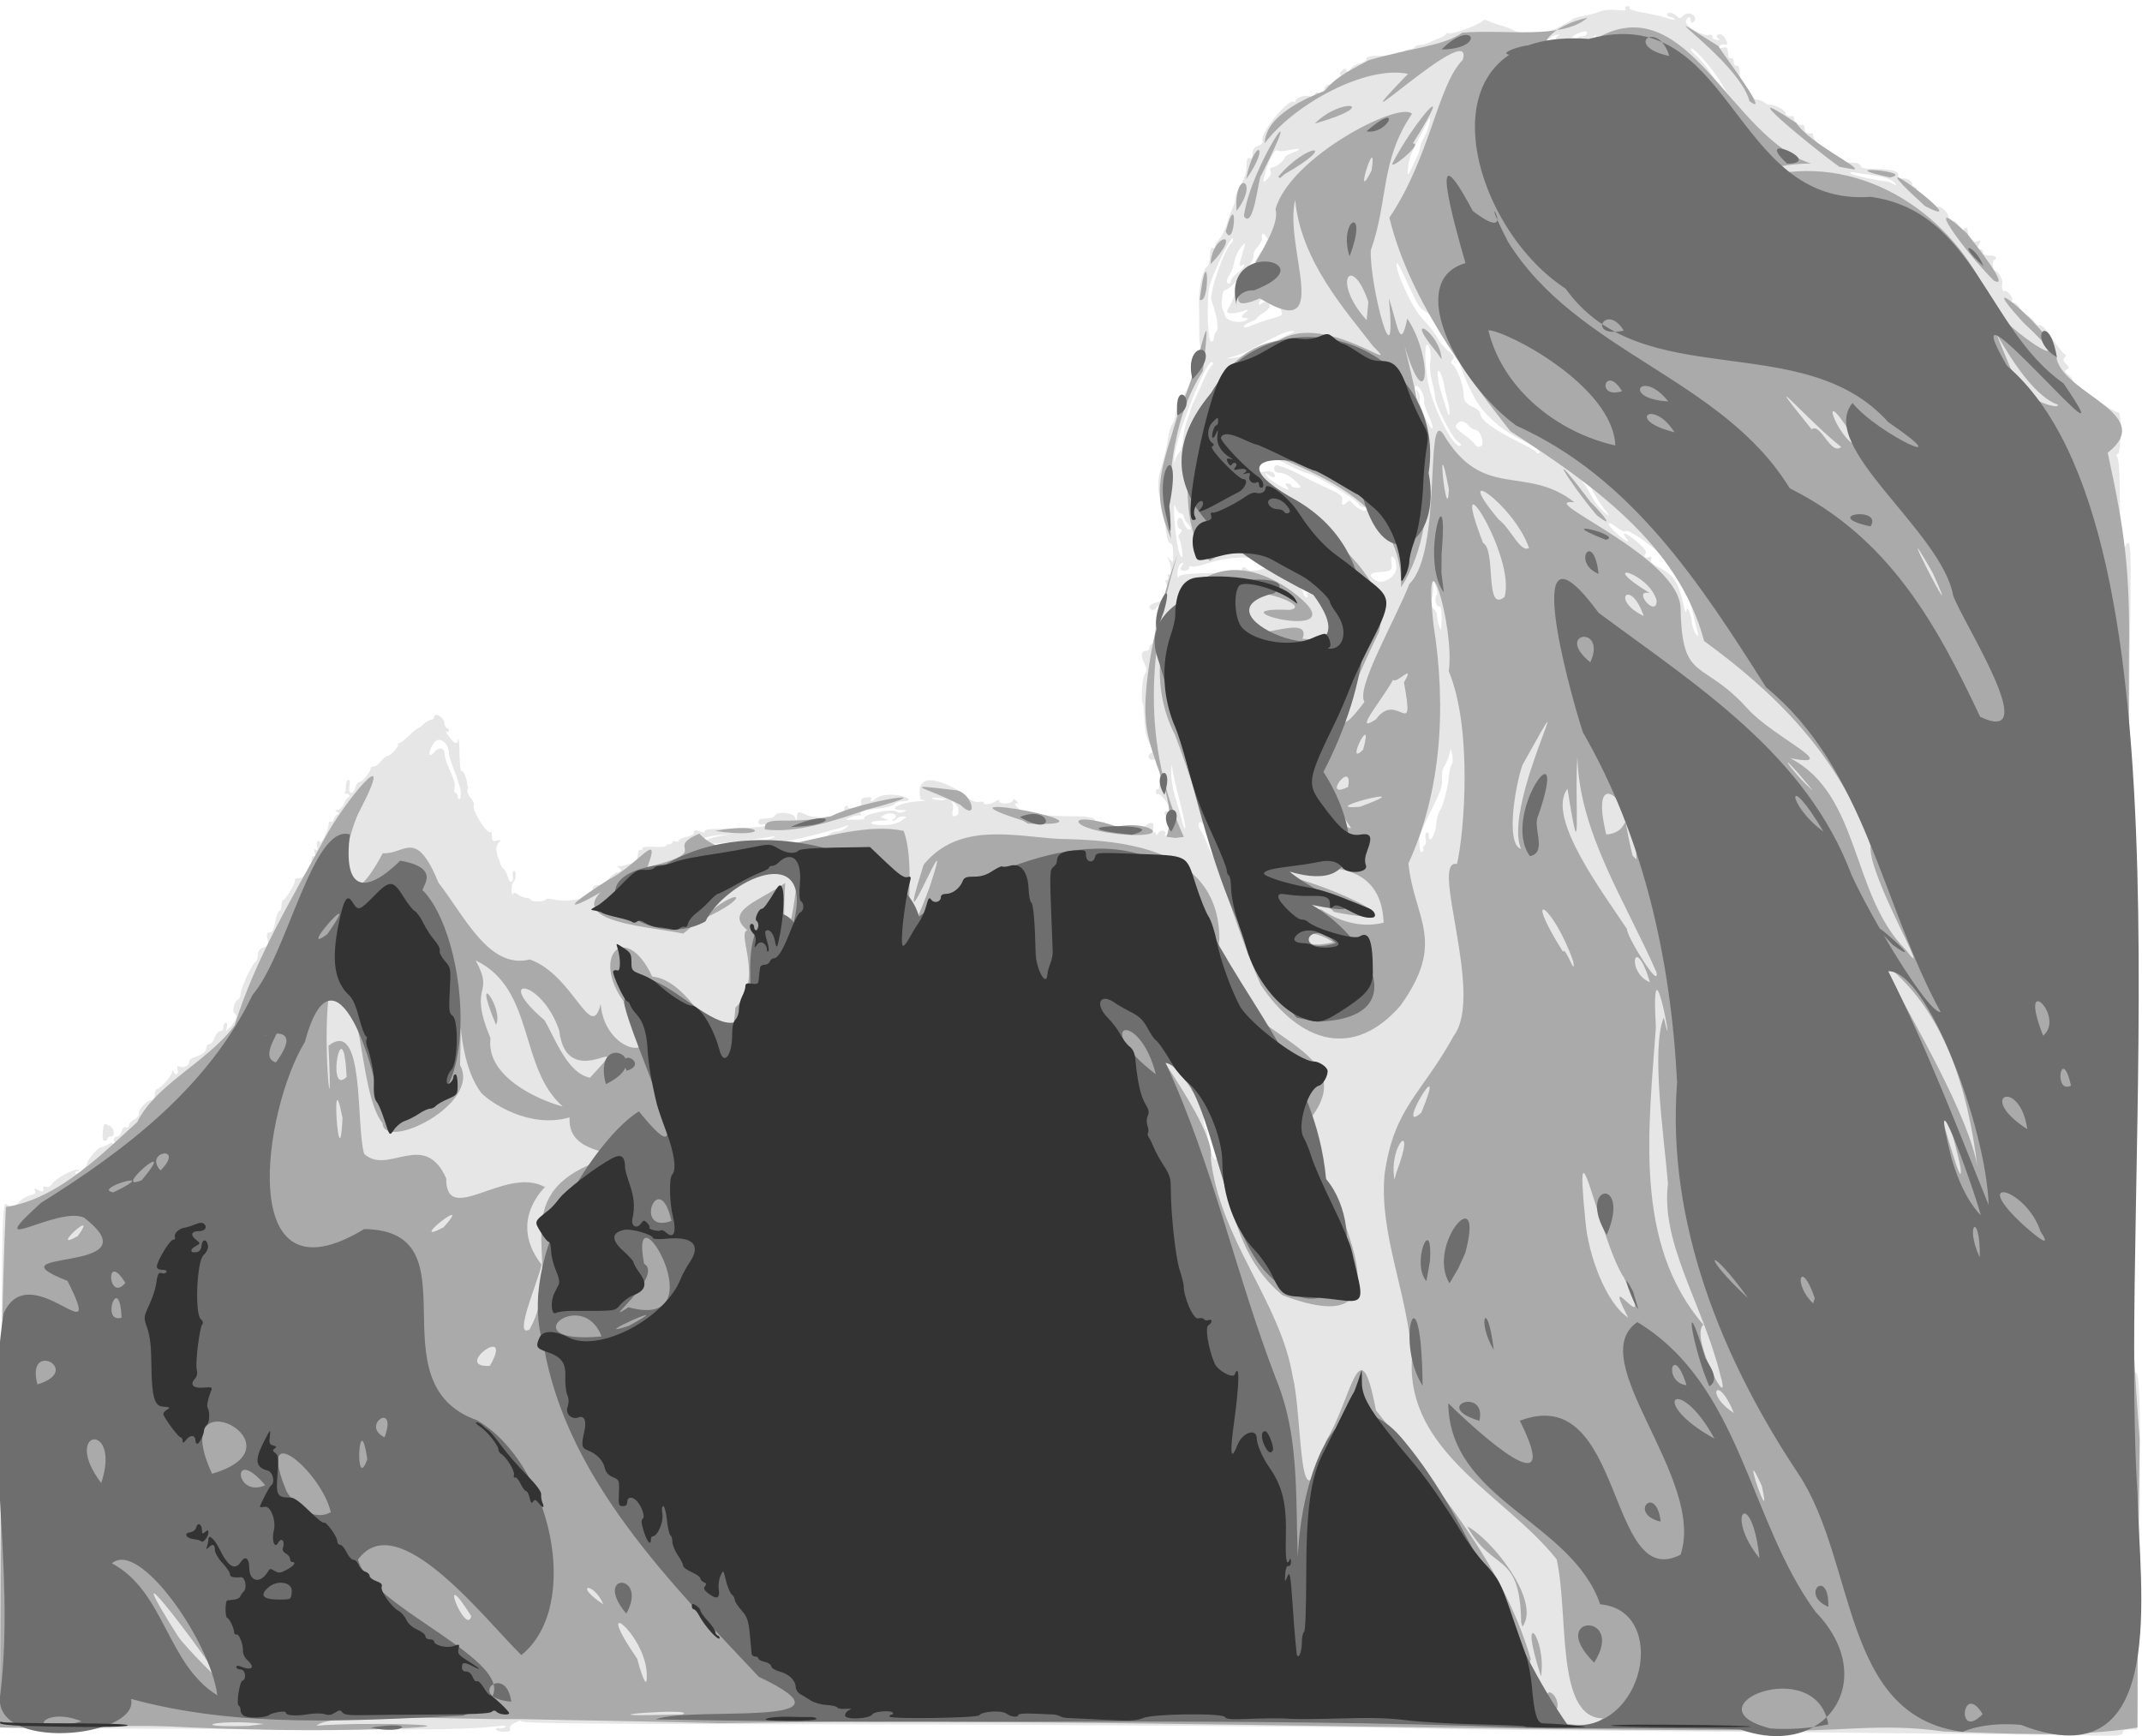 <?xml version="1.0" encoding="UTF-8" standalone="no"?>
<svg
   xmlns:dc="http://purl.org/dc/elements/1.1/"
   xmlns:cc="http://creativecommons.org/ns#"
   xmlns:rdf="http://www.w3.org/1999/02/22-rdf-syntax-ns#"
   xmlns:svg="http://www.w3.org/2000/svg"
   xmlns="http://www.w3.org/2000/svg"
   xmlns:sodipodi="http://sodipodi.sourceforge.net/DTD/sodipodi-0.dtd"
   xmlns:inkscape="http://www.inkscape.org/namespaces/inkscape"
   width="84.413mm"
   height="68.411mm"
   viewBox="0 0 84.413 68.411"
   version="1.1"
   id="svg8"
   inkscape:version="1.0.1 (3bc2e813f5, 2020-09-07, custom)"
   sodipodi:docname="martinandI-draft1.svg">
  <defs
     id="defs2" />
  <sodipodi:namedview
     id="base"
     pagecolor="#ffffff"
     bordercolor="#666666"
     borderopacity="1.0"
     inkscape:pageopacity="0.0"
     inkscape:pageshadow="2"
     inkscape:zoom="4.1871829"
     inkscape:cx="43.065932"
     inkscape:cy="146.28988"
     inkscape:document-units="mm"
     inkscape:current-layer="layer6"
     inkscape:document-rotation="0"
     showgrid="false"
     fit-margin-top="0"
     fit-margin-left="0"
     fit-margin-right="0"
     fit-margin-bottom="0"
     inkscape:window-width="1920"
     inkscape:window-height="1004"
     inkscape:window-x="0"
     inkscape:window-y="0"
     inkscape:window-maximized="1" />
  <g
     inkscape:groupmode="layer"
     id="layer6"
     inkscape:label="TRACE 4"
     style="display:inline">
    <g
       id="g1356"
       style="display:inline"
       transform="translate(-63.627,-113.961)">
      <path
         style="fill:#e6e6e6;fill-opacity:1;stroke-width:0.085"
         d="m 140.674,182.284 c -2.584,-0.033 -8.242,-0.084 -12.573,-0.114 -4.331,-0.03 -8.198,-0.073 -8.594,-0.095 -1.088,-0.061 -15.004,-0.164 -22.521,-0.167 -9.839,-0.004 -12.886,-0.033 -12.831,-0.123 0.027,-0.043 -0.069,-0.02 -0.212,0.051 -0.162,0.081 -0.244,0.175 -0.216,0.248 0.033,0.087 -0.032,0.118 -0.248,0.118 -0.162,0 -0.294,-0.042 -0.294,-0.094 0,-0.051 0.051,-0.074 0.114,-0.05 0.062,0.024 0.167,0.007 0.233,-0.038 0.08,-0.055 -0.019,-0.067 -0.304,-0.036 -1.18,0.125 -2.283,0.145 -7.154,0.124 -2.91,-0.012 -6.092,-0.025 -7.07,-0.029 -0.978,-0.003 -2.594,-0.015 -3.591,-0.026 l -1.813,-0.02 0.056,-10.3 c 0.06,-11.071 0.04,-10.419 0.315,-10.272 0.162,0.087 0.215,0.07 0.395,-0.124 0.114,-0.123 0.316,-0.246 0.449,-0.272 0.17,-0.034 0.227,-0.086 0.192,-0.176 -0.041,-0.106 -0.019,-0.111 0.133,-0.03 0.171,0.092 0.22,0.063 0.189,-0.109 -0.007,-0.041 0.046,-0.051 0.118,-0.024 0.08,0.031 0.172,-0.017 0.236,-0.122 0.121,-0.197 0.888,-0.61 1.028,-0.553 0.06,0.025 0.055,0.041 -0.013,0.045 -0.058,0.004 -0.106,0.048 -0.106,0.098 0,0.05 0.104,0.009 0.232,-0.091 0.127,-0.1 0.232,-0.229 0.233,-0.286 0.002,-0.138 0.431,-0.645 0.547,-0.645 0.05,0 0.168,-0.048 0.262,-0.106 0.139,-0.086 0.184,-0.084 0.242,0.009 0.05,0.08 0.089,0.086 0.129,0.021 0.032,-0.051 0.018,-0.094 -0.032,-0.094 -0.049,0 -0.09,-0.057 -0.09,-0.127 0,-0.07 0.056,-0.127 0.125,-0.127 0.069,0 0.149,-0.093 0.177,-0.206 0.033,-0.132 0.095,-0.19 0.171,-0.16 0.068,0.026 0.119,-0.006 0.119,-0.076 0,-0.067 0.097,-0.173 0.215,-0.237 0.118,-0.063 0.197,-0.162 0.175,-0.219 -0.051,-0.133 0.323,-0.541 0.496,-0.541 0.083,0 0.131,-0.077 0.131,-0.212 0,-0.116 0.034,-0.212 0.075,-0.212 0.122,0 0.602,-0.529 0.609,-0.672 0.004,-0.087 0.021,-0.096 0.049,-0.026 0.072,0.178 0.221,0.117 0.172,-0.07 -0.034,-0.129 -0.013,-0.164 0.075,-0.13 0.17,0.065 0.375,-0.029 0.375,-0.172 0,-0.066 0.067,-0.142 0.148,-0.168 0.354,-0.113 0.529,-0.241 0.529,-0.385 0,-0.085 0.053,-0.155 0.119,-0.155 0.065,0 0.159,-0.114 0.207,-0.254 0.049,-0.14 0.148,-0.254 0.22,-0.254 0.075,0 0.131,-0.073 0.131,-0.169 0,-0.093 0.041,-0.169 0.09,-0.169 0.053,0 0.068,0.079 0.038,0.191 -0.049,0.175 -0.035,0.171 0.164,-0.047 0.221,-0.242 0.274,-0.436 0.143,-0.517 -0.107,-0.066 -0.009,-0.479 0.127,-0.531 0.064,-0.024 0.116,-0.132 0.116,-0.238 0,-0.21 0.454,-1.184 0.592,-1.27 0.047,-0.029 0.085,-0.146 0.085,-0.261 0,-0.146 0.065,-0.234 0.218,-0.292 0.189,-0.072 0.211,-0.118 0.163,-0.337 -0.043,-0.194 -0.026,-0.254 0.072,-0.254 0.13,0 0.168,-0.082 0.267,-0.572 0.03,-0.151 0.09,-0.275 0.133,-0.275 0.043,0 0.078,-0.095 0.078,-0.212 0,-0.116 0.029,-0.212 0.065,-0.212 0.086,0 0.491,-0.67 0.464,-0.769 -0.012,-0.043 0.017,-0.082 0.064,-0.088 0.047,-0.006 0.119,-0.015 0.162,-0.021 0.152,-0.021 0.431,-0.465 0.431,-0.685 0,-0.143 0.034,-0.203 0.094,-0.167 0.064,0.04 0.074,-0.003 0.033,-0.133 -0.044,-0.138 -0.032,-0.173 0.042,-0.127 0.073,0.045 0.087,0.014 0.048,-0.109 -0.03,-0.095 -0.015,-0.197 0.033,-0.227 0.048,-0.03 0.088,-0.006 0.088,0.053 0,0.059 0.076,-0.042 0.169,-0.225 0.093,-0.183 0.169,-0.403 0.169,-0.489 0,-0.086 0.035,-0.135 0.079,-0.108 0.043,0.027 0.103,-0.028 0.133,-0.122 0.03,-0.094 0.099,-0.171 0.154,-0.172 0.059,-7.6e-4 0.048,-0.035 -0.027,-0.083 -0.11,-0.071 -0.108,-0.082 0.014,-0.083 0.078,-6.8e-4 0.192,-0.116 0.254,-0.255 0.062,-0.14 0.143,-0.254 0.181,-0.254 0.038,0 0.046,-0.036 0.019,-0.081 -0.028,-0.044 -0.096,-0.07 -0.153,-0.056 -0.057,0.014 -0.075,0.009 -0.04,-0.011 0.035,-0.019 0.064,-0.147 0.064,-0.282 0,-0.136 0.043,-0.247 0.095,-0.247 0.061,0 0.077,0.092 0.044,0.254 -0.064,0.32 0.154,0.359 0.234,0.042 0.029,-0.116 0.101,-0.212 0.158,-0.212 0.116,0 0.44,-0.393 0.446,-0.542 0.002,-0.051 0.053,-0.083 0.113,-0.07 0.06,0.013 0.185,-0.073 0.277,-0.191 0.093,-0.118 0.205,-0.214 0.251,-0.214 0.119,0 0.497,-0.396 0.436,-0.457 -0.028,-0.028 -0.013,-0.051 0.034,-0.051 0.047,0 0.223,-0.133 0.391,-0.296 0.168,-0.163 0.328,-0.296 0.355,-0.296 0.028,0 0.132,-0.076 0.232,-0.169 0.1,-0.093 0.232,-0.169 0.293,-0.169 0.061,0 0.111,-0.041 0.111,-0.091 0,-0.216 0.382,-0.032 0.408,0.196 0.015,0.128 0.062,0.233 0.106,0.233 0.043,0 0.079,0.04 0.079,0.09 0,0.049 -0.043,0.063 -0.096,0.03 -0.053,-0.033 -0.008,0.06 0.101,0.207 0.224,0.303 0.306,0.33 0.358,0.118 0.02,-0.082 0.04,0.08 0.045,0.36 0.012,0.667 0.04,0.889 0.113,0.889 0.095,0 0.263,0.586 0.209,0.728 -0.027,0.07 0.028,0.21 0.121,0.311 0.094,0.101 0.151,0.233 0.128,0.293 -0.081,0.211 0.535,1.191 0.666,1.06 0.027,-0.027 0.049,0.049 0.049,0.168 0,0.183 0.03,0.211 0.191,0.172 0.156,-0.038 0.171,-0.025 0.085,0.067 -0.124,0.133 -0.135,0.331 -0.031,0.603 0.041,0.108 0.085,0.234 0.097,0.281 0.013,0.047 0.07,0.123 0.127,0.169 0.057,0.047 0.129,0.191 0.159,0.321 0.032,0.136 0.093,0.213 0.145,0.181 0.049,-0.03 0.071,-0.127 0.048,-0.215 -0.023,-0.088 -0.007,-0.181 0.035,-0.207 0.042,-0.026 0.077,0.048 0.077,0.164 0,0.116 -0.038,0.235 -0.085,0.264 -0.047,0.029 -0.082,0.174 -0.078,0.322 0.004,0.149 0.026,0.223 0.049,0.164 0.033,-0.081 0.084,-0.077 0.224,0.021 0.1,0.07 0.249,0.127 0.332,0.127 0.083,0 0.15,0.031 0.15,0.07 0,0.038 0.133,0.067 0.296,0.064 0.163,-0.004 0.296,-0.038 0.296,-0.077 1.7e-4,-0.039 0.124,-0.042 0.275,-0.007 0.712,0.164 1.587,-0.077 1.587,-0.437 0,-0.071 0.083,-0.121 0.198,-0.121 0.113,0 0.295,-0.109 0.424,-0.254 0.124,-0.14 0.283,-0.254 0.353,-0.254 0.153,0 0.167,-0.137 0.021,-0.202 -0.07,-0.031 -0.063,-0.043 0.021,-0.036 0.07,0.006 0.184,-0.012 0.254,-0.04 0.07,-0.028 0.203,-0.063 0.296,-0.077 0.122,-0.019 0.177,-0.104 0.196,-0.303 0.015,-0.152 0.062,-0.254 0.106,-0.227 0.044,0.027 0.079,0.005 0.079,-0.049 0,-0.065 0.154,-0.088 0.466,-0.069 0.256,0.016 0.466,4.2e-4 0.466,-0.035 -6.4e-5,-0.035 0.057,-0.064 0.127,-0.064 0.07,0 0.127,-0.037 0.127,-0.082 0,-0.045 0.057,-0.06 0.127,-0.033 0.07,0.027 0.127,0.011 0.127,-0.036 0,-0.046 0.133,-0.109 0.296,-0.14 0.175,-0.033 0.296,-0.105 0.296,-0.177 0,-0.094 0.047,-0.103 0.212,-0.041 0.135,0.051 0.212,0.051 0.212,-0.001 0,-0.045 0.086,-0.083 0.191,-0.085 1.231,-0.023 2.272,-0.093 2.439,-0.165 0.171,-0.073 0.144,-0.08 -0.153,-0.038 -0.293,0.041 -0.36,0.025 -0.36,-0.084 0,-0.097 0.082,-0.134 0.299,-0.134 0.164,0 0.317,-0.048 0.34,-0.106 0.071,-0.186 0.73,-0.134 0.807,0.064 0.063,0.16 0.066,0.159 0.072,-0.021 0.007,-0.218 0.073,-0.233 0.36,-0.085 0.391,0.203 1.509,0.055 1.509,-0.2 0,-0.088 0.04,-0.16 0.09,-0.16 0.049,0 0.071,0.03 0.048,0.067 -0.023,0.037 0.091,0.051 0.253,0.033 0.243,-0.028 0.29,-0.066 0.269,-0.215 -0.02,-0.143 0.025,-0.187 0.217,-0.208 0.176,-0.02 0.224,0.001 0.177,0.078 -0.048,0.078 -0.023,0.087 0.097,0.036 0.507,-0.514 1.986,0.024 1.125,0.04 -0.122,6.8e-4 -0.265,0.053 -0.318,0.116 -0.052,0.063 -0.317,0.138 -0.589,0.167 -0.596,0.062 -0.793,0.13 -0.72,0.248 0.03,0.049 0.015,0.064 -0.034,0.034 -0.049,-0.03 -0.209,-0.005 -0.355,0.057 -0.266,0.112 -0.266,0.112 0.153,0.105 0.23,-0.003 0.402,-0.024 0.381,-0.045 -0.156,-0.156 1.119,-0.422 1.285,-0.268 0.044,0.041 0.157,0.044 0.25,0.006 0.147,-0.06 0.137,-0.07 -0.071,-0.075 -0.614,-0.015 -0.063,-0.302 0.663,-0.345 0.321,-0.019 0.325,-0.023 0.086,-0.074 -0.345,-1.469 1.561,-0.397 1.854,-0.066 0.155,0.124 0.32,0.183 0.445,0.159 0.109,-0.021 0.198,0.001 0.198,0.049 0,0.097 0.324,0.038 0.487,-0.089 0.071,-0.056 0.106,-0.051 0.106,0.012 0,0.131 0.484,0.121 0.533,-0.011 0.031,-0.085 0.061,-0.085 0.151,0 0.093,0.088 0.091,0.106 -0.01,0.106 -0.079,0 -0.043,0.073 0.1,0.206 0.221,0.205 0.942,0.298 2.316,0.299 0.453,3.4e-4 0.738,0.075 0.675,0.176 -0.028,0.045 0.012,0.107 0.09,0.137 0.077,0.03 0.171,0.006 0.207,-0.052 0.042,-0.068 0.077,-0.074 0.097,-0.017 0.058,0.165 1.437,0.287 1.598,0.141 0.217,-0.196 0.364,-0.158 0.318,0.083 -0.022,0.115 -0.007,0.189 0.033,0.164 0.04,-0.025 0.074,0.005 0.075,0.066 0.002,0.07 0.034,0.058 0.087,-0.034 0.046,-0.08 0.14,-0.123 0.209,-0.097 0.068,0.026 0.103,0.082 0.077,0.123 -0.075,0.121 0.024,0.088 0.169,-0.057 0.191,-0.191 0.17,-0.515 -0.036,-0.569 -0.093,-0.024 -0.169,-0.104 -0.169,-0.177 0,-0.083 0.048,-0.114 0.127,-0.084 0.155,0.059 0.158,0.024 0.019,-0.243 -0.141,-0.272 -0.366,-0.494 -0.432,-0.428 -0.029,0.029 -0.052,-0.013 -0.052,-0.094 0,-0.08 0.035,-0.124 0.079,-0.098 0.045,0.028 0.079,-0.153 0.079,-0.418 0,-0.257 -0.035,-0.467 -0.079,-0.467 -0.043,0 -0.079,-0.075 -0.079,-0.167 0,-0.106 -0.042,-0.151 -0.116,-0.122 -0.064,0.025 -0.138,-0.012 -0.164,-0.08 -0.026,-0.069 0.008,-0.146 0.077,-0.173 0.108,-0.042 0.107,-0.082 -0.012,-0.312 -0.175,-0.338 -0.213,-0.513 -0.25,-1.136 -0.017,-0.279 -0.036,-0.508 -0.043,-0.508 -0.091,0 -0.046,-0.973 0.052,-1.124 0.111,-0.171 0.109,-0.225 -0.013,-0.483 -0.144,-0.304 -0.111,-0.468 0.094,-0.468 0.067,0 0.122,-0.054 0.122,-0.12 0,-0.066 0.043,-0.134 0.095,-0.152 0.052,-0.017 0.106,-0.221 0.119,-0.452 0.035,-0.608 0.081,-0.806 0.203,-0.882 0.089,-0.055 0.088,-0.08 -9.6e-4,-0.135 -0.064,-0.04 -0.124,-0.027 -0.143,0.032 -0.048,0.143 -0.273,0.123 -0.273,-0.024 0,-0.073 0.118,-0.145 0.29,-0.178 0.293,-0.055 0.504,-0.541 0.347,-0.797 -0.03,-0.048 -0.01,-0.088 0.044,-0.088 0.054,0 0.076,-0.059 0.048,-0.131 -0.029,-0.075 -0.015,-0.109 0.033,-0.08 0.112,0.069 0.108,-0.343 -0.006,-0.578 -0.086,-0.179 -0.085,-0.179 0.042,-0.021 0.124,0.154 0.132,0.14 0.132,-0.233 0,-0.278 -0.035,-0.397 -0.115,-0.397 -0.113,0 -0.224,-0.653 -0.224,-1.315 -0.553,-1.225 -0.04,-1.549 0.129,-2.788 0.031,-0.231 0.11,-0.497 0.175,-0.59 0.066,-0.093 0.119,-0.238 0.119,-0.322 0,-0.083 0.036,-0.218 0.079,-0.299 0.568,-1.056 1.02,-2.151 0.946,-2.29 -0.046,-0.086 -0.082,-0.401 -0.079,-0.7 0.003,-0.299 -0.002,-0.829 -0.011,-1.179 -0.015,-0.62 0.15,-1.325 0.337,-1.441 0.045,-0.028 0.088,-0.212 0.096,-0.409 0.011,-0.267 0.044,-0.347 0.131,-0.313 0.065,0.025 0.096,0.01 0.069,-0.033 -0.026,-0.043 0.043,-0.176 0.154,-0.296 0.111,-0.12 0.253,-0.399 0.314,-0.62 0.062,-0.221 0.161,-0.497 0.222,-0.613 0.06,-0.116 0.111,-0.288 0.112,-0.381 9.7e-4,-0.093 0.057,-0.265 0.124,-0.381 0.249,-0.431 0.32,-0.643 0.32,-0.946 -1.7e-4,-0.229 0.03,-0.299 0.116,-0.266 0.081,0.031 0.116,-0.024 0.116,-0.178 0,-0.162 0.06,-0.246 0.22,-0.307 0.146,-0.056 0.204,-0.127 0.171,-0.211 -0.105,-0.274 1.004,-1.652 1.222,-1.518 0.044,0.027 0.08,0.015 0.08,-0.027 0,-0.148 0.423,-0.279 0.598,-0.185 0.13,0.069 0.165,0.06 0.165,-0.042 0,-0.156 0.139,-0.173 0.196,-0.024 0.022,0.058 0.086,-0.018 0.142,-0.169 0.056,-0.151 0.135,-0.254 0.176,-0.229 0.041,0.025 0.19,-0.039 0.331,-0.143 0.149,-0.11 0.219,-0.212 0.167,-0.244 -0.056,-0.035 -0.036,-0.099 0.056,-0.174 0.118,-0.097 0.152,-0.099 0.182,-0.008 0.027,0.08 0.071,0.065 0.156,-0.057 0.065,-0.093 0.232,-0.194 0.372,-0.224 0.14,-0.031 0.254,-0.11 0.254,-0.176 0,-0.093 0.144,-0.12 0.641,-0.12 0.457,0 0.678,-0.036 0.768,-0.127 0.07,-0.07 0.198,-0.127 0.285,-0.127 0.087,0 0.182,-0.038 0.211,-0.085 0.029,-0.047 0.127,-0.085 0.218,-0.085 0.091,0 0.232,-0.035 0.312,-0.078 0.081,-0.043 0.271,-0.124 0.422,-0.18 0.151,-0.056 0.275,-0.134 0.275,-0.174 0,-0.04 0.055,-0.051 0.123,-0.025 0.134,0.051 1.242,-0.361 1.326,-0.494 0.034,-0.053 0.109,-0.052 0.212,0.002 0.088,0.046 0.331,0.133 0.541,0.192 0.21,0.059 0.432,0.147 0.494,0.194 0.062,0.047 0.266,0.091 0.452,0.098 0.187,0.007 0.374,0.066 0.418,0.132 0.066,0.101 0.097,0.097 0.192,-0.028 0.062,-0.082 0.158,-0.148 0.213,-0.148 0.12,0 0.965,-0.42 1.025,-0.509 0.023,-0.035 0.214,-0.091 0.423,-0.125 0.21,-0.034 0.5,-0.111 0.645,-0.171 0.157,-0.065 0.428,-0.09 0.669,-0.063 0.292,0.033 0.388,0.019 0.345,-0.051 -0.036,-0.058 -0.004,-0.097 0.077,-0.097 0.075,0 0.116,0.035 0.089,0.077 -0.026,0.042 0.229,0.124 0.566,0.181 0.338,0.057 0.758,0.155 0.935,0.217 0.177,0.062 0.298,0.076 0.27,0.031 -0.028,-0.045 -0.106,-0.082 -0.173,-0.082 -0.067,0 -0.122,-0.038 -0.122,-0.085 0,-0.127 0.225,-0.102 0.369,0.042 0.113,0.113 0.142,0.112 0.26,-0.006 0.081,-0.081 0.199,-0.112 0.302,-0.079 0.179,0.057 0.228,0.251 0.085,0.339 -0.047,0.029 -0.085,-0.007 -0.085,-0.08 0,-0.188 -0.141,-0.163 -0.193,0.034 -0.049,0.188 0.696,0.625 0.919,0.539 0.069,-0.026 0.121,0.004 0.121,0.072 0,0.065 0.086,0.122 0.191,0.127 0.105,0.005 0.143,-0.009 0.085,-0.031 -0.146,-0.056 -0.133,-0.196 0.018,-0.196 0.068,0 0.163,0.074 0.212,0.164 0.12,0.225 0.111,0.271 -0.052,0.242 -0.077,-0.014 -0.155,0.02 -0.174,0.074 -0.022,0.063 0.028,0.083 0.139,0.054 0.11,-0.029 0.179,-0.003 0.187,0.07 0.007,0.064 0.018,0.173 0.025,0.243 0.007,0.07 0.058,0.117 0.114,0.106 0.056,-0.012 0.102,0.055 0.102,0.148 0,0.093 0.046,0.16 0.102,0.148 0.102,-0.021 0.112,0.014 0.143,0.487 0.019,0.301 0.441,0.827 0.676,0.844 0.091,0.007 0.222,0.059 0.291,0.116 0.069,0.057 0.158,0.097 0.198,0.089 0.157,-0.033 0.623,0.202 0.623,0.314 0,0.107 0.104,0.156 0.275,0.129 0.035,-0.006 0.064,0.031 0.064,0.081 0,0.139 0.2,0.308 0.318,0.269 0.061,-0.02 0.105,0.039 0.105,0.141 0,0.158 0.086,0.216 0.275,0.186 0.035,-0.006 0.064,0.051 0.064,0.127 0,0.146 0.66,0.795 0.809,0.795 0.049,0 0.135,0.046 0.192,0.103 0.057,0.057 0.169,0.107 0.25,0.113 0.081,0.005 0.251,0.016 0.379,0.024 0.128,0.008 0.233,0.062 0.233,0.12 0,0.062 0.115,0.108 0.275,0.112 0.938,0.02 1.215,0.077 1.211,0.248 -0.002,0.099 0.043,0.159 0.11,0.145 0.192,-0.04 0.436,0.071 0.436,0.199 0,0.067 0.038,0.121 0.085,0.121 0.047,0 0.086,0.048 0.086,0.106 9.9e-4,0.058 0.153,0.213 0.339,0.344 0.185,0.131 0.337,0.273 0.337,0.315 0,0.042 0.059,0.054 0.132,0.026 0.151,-0.058 0.461,0.234 0.461,0.433 0,0.074 0.073,0.131 0.168,0.131 0.108,0 0.187,0.075 0.221,0.212 0.051,0.204 0.204,0.3 0.204,0.127 0,-0.047 0.038,-0.085 0.085,-0.085 0.047,0 0.085,0.11 0.085,0.245 0,0.26 0.16,0.378 0.391,0.29 0.117,-0.045 0.122,-0.025 0.039,0.13 -0.08,0.15 -0.074,0.182 0.033,0.182 0.071,0 0.13,0.057 0.13,0.127 0,0.085 0.085,0.127 0.254,0.127 0.14,0 0.254,0.038 0.254,0.085 0,0.047 -0.029,0.085 -0.064,0.085 -0.035,0 -0.064,0.095 -0.064,0.212 0,0.116 0.041,0.212 0.091,0.212 0.101,0 0.309,0.344 0.285,0.47 -0.036,0.184 0.01,0.383 0.078,0.341 0.104,-0.064 0.378,0.26 0.311,0.369 -0.031,0.05 0.005,0.09 0.079,0.09 0.074,0 0.171,0.096 0.215,0.213 0.045,0.117 0.175,0.249 0.289,0.292 0.114,0.043 0.249,0.156 0.299,0.249 0.05,0.094 0.143,0.15 0.206,0.126 0.073,-0.028 0.269,0.187 0.538,0.592 0.233,0.35 0.456,0.609 0.495,0.576 0.039,-0.033 0.024,0.003 -0.035,0.079 -0.087,0.114 -0.08,0.165 0.038,0.283 0.121,0.121 0.125,0.155 0.024,0.218 -0.097,0.06 -0.084,0.1 0.071,0.209 0.105,0.074 0.191,0.205 0.191,0.29 0,0.144 1.568,1.189 1.785,1.189 0.12,0 0.099,1.588 -0.022,1.628 -0.064,0.021 -0.073,0.077 -0.024,0.155 0.042,0.067 0.079,0.446 0.083,0.842 0.031,2.867 0.042,3.025 0.188,2.731 0.257,-0.516 0.275,-0.274 0.231,3.006 -0.111,8.198 -0.21,23.119 -0.154,23.267 0.034,0.09 0.117,0.206 0.185,0.257 0.105,0.079 0.117,0.525 0.082,3.027 -0.04,2.812 -0.035,2.935 0.115,2.935 0.183,0 0.203,1.997 0.1,9.8 l -0.056,4.255 h -0.282 c -0.195,0 -0.282,0.04 -0.282,0.127 0,0.106 -0.156,0.125 -0.953,0.113 -0.524,-0.008 -3.067,-0.041 -5.652,-0.073 z m -29.224,-23.518 c -0.284,-0.943 -0.413,-1.169 -0.388,-0.681 0.011,0.216 0.049,0.376 0.084,0.355 0.035,-0.021 0.064,0.106 0.064,0.283 0,0.177 0.067,0.483 0.148,0.68 0.239,0.578 0.31,0.086 0.092,-0.637 z m 0.242,-10.827 c -0.188,-0.355 -0.567,-1.263 -0.567,-1.361 0,-0.047 -0.057,-0.132 -0.127,-0.19 -0.147,-0.122 -0.192,0.154 -0.048,0.301 0.043,0.044 0.16,0.29 0.26,0.546 0.18,0.464 0.519,1.034 0.578,0.974 0.017,-0.017 -0.026,-0.139 -0.096,-0.27 z m 8.027,-0.535 c -0.025,-0.04 -0.003,-0.099 0.048,-0.13 0.051,-0.032 0.071,-0.146 0.043,-0.255 -0.027,-0.108 -0.011,-0.221 0.035,-0.25 0.047,-0.029 0.085,0.007 0.085,0.08 0,0.431 0.258,0.061 0.298,-0.427 0.017,-0.212 0.081,-0.446 0.142,-0.519 0.123,-0.148 0.32,-0.909 0.362,-1.4 0.015,-0.176 0.062,-0.366 0.105,-0.423 0.043,-0.057 0.053,-0.218 0.022,-0.358 l -0.056,-0.254 -0.07,0.254 c -0.038,0.14 -0.125,0.339 -0.192,0.444 -0.074,0.114 -0.108,0.315 -0.086,0.502 0.03,0.253 -0.053,0.49 -0.438,1.249 -0.261,0.515 -0.469,1.013 -0.463,1.106 0.006,0.093 0.017,0.257 0.024,0.365 0.007,0.109 0.051,0.172 0.099,0.142 0.047,-0.029 0.066,-0.086 0.041,-0.126 z m -27.287,-0.03 c 0.2,-0.063 0.629,-0.163 0.955,-0.223 0.326,-0.059 0.65,-0.141 0.72,-0.183 0.09,-0.053 0.066,-0.064 -0.085,-0.036 -0.254,0.047 -0.961,0.144 -1.312,0.181 -0.14,0.015 -0.493,0.052 -0.784,0.084 -0.712,0.077 -0.672,-0.155 0.049,-0.289 l 0.481,-0.089 -0.459,0.043 c -0.712,0.067 -0.909,0.22 -0.635,0.493 0.164,0.164 0.589,0.171 1.07,0.018 z m 2.558,-0.044 c 0.054,-0.087 0.821,-0.349 1.023,-0.349 0.076,0 0.195,-0.057 0.265,-0.127 0.07,-0.07 0.212,-0.127 0.316,-0.127 0.104,0 0.263,-0.06 0.354,-0.134 0.162,-0.132 0.162,-0.133 -0.005,-0.075 -0.373,0.129 -1.638,0.46 -2.1,0.551 -0.409,0.08 -0.475,0.116 -0.392,0.216 0.11,0.132 0.466,0.163 0.538,0.045 z m 15.159,-1.671 c -0.121,-0.46 -0.251,-1.008 -0.288,-1.217 l -0.068,-0.381 -0.011,0.375 c -0.006,0.206 0.065,0.625 0.158,0.931 0.093,0.306 0.213,0.728 0.265,0.937 0.053,0.21 0.111,0.338 0.13,0.286 0.019,-0.052 -0.065,-0.471 -0.187,-0.931 z M 99.145,146.304 c 0.23,-0.152 0.237,-0.168 0.069,-0.169 -0.102,-3.4e-4 -0.209,0.037 -0.238,0.084 -0.029,0.047 -0.098,0.082 -0.153,0.078 -0.073,-0.005 -0.071,-0.019 0.005,-0.049 0.058,-0.024 0.106,-0.073 0.106,-0.111 0,-0.129 -0.266,-0.171 -0.451,-0.07 -0.184,0.1 -0.184,0.1 0.027,0.161 0.173,0.049 0.147,0.062 -0.143,0.069 -0.564,0.013 -0.534,0.178 0.032,0.177 0.348,-4.2e-4 0.566,-0.05 0.746,-0.169 z m 2.236,-0.247 c 0.229,-0.769 -1.429,-0.715 -0.926,-0.597 0.162,0.038 0.324,0.051 0.361,0.028 0.209,-0.129 0.418,0.076 0.365,0.359 -0.055,0.295 -0.01,0.343 0.2,0.21 z M 81.785,145.18 c -0.012,-0.152 -0.121,-0.521 -0.242,-0.819 -0.121,-0.298 -0.222,-0.621 -0.223,-0.718 -0.007,-0.409 -0.377,-0.681 -0.578,-0.426 -0.249,0.317 -0.258,0.688 -0.009,0.389 0.198,-0.238 0.421,-0.187 0.421,0.097 0,0.109 0.098,0.402 0.218,0.65 0.138,0.286 0.199,0.524 0.168,0.651 -0.028,0.112 -0.012,0.199 0.036,0.199 0.047,0 0.086,0.057 0.086,0.127 0,0.07 0.033,0.127 0.073,0.127 0.04,0 0.063,-0.125 0.051,-0.277 z m 48.589,-6.936 c -0.108,-0.428 -0.235,-0.816 -0.282,-0.864 -0.047,-0.047 -0.086,-0.145 -0.086,-0.217 -5.1e-4,-0.193 -0.467,-0.863 -0.549,-0.788 -0.039,0.035 -0.041,0.013 -0.005,-0.049 0.125,-0.216 -1.612,-1.601 -1.788,-1.425 -0.027,0.027 -0.172,-0.044 -0.322,-0.158 -0.412,-0.314 -0.429,-0.145 -0.022,0.223 0.356,0.322 0.601,0.446 0.398,0.201 -0.24,-0.29 0.019,-0.204 0.416,0.138 0.289,0.249 0.399,0.396 0.344,0.461 -0.101,0.121 -0.018,0.21 0.14,0.15 0.082,-0.031 0.104,-0.004 0.069,0.085 -0.035,0.092 0.047,0.181 0.275,0.297 0.641,0.327 0.794,0.562 1.032,1.58 0.043,0.186 0.084,0.262 0.09,0.169 0.018,-0.267 0.182,0.06 0.216,0.431 0.022,0.238 0.164,0.543 0.252,0.543 0.01,0 -0.07,-0.35 -0.179,-0.778 z m -9.935,0.058 c 0,-0.323 -0.032,-0.459 -0.104,-0.445 -0.121,0.025 -0.201,-0.358 -0.091,-0.435 0.041,-0.029 0.027,-0.185 -0.03,-0.348 -0.104,-0.296 -0.104,-0.296 -0.109,0.089 -0.003,0.212 -0.047,0.427 -0.098,0.478 -0.068,0.068 -0.045,0.142 0.085,0.271 0.098,0.098 0.171,0.206 0.162,0.241 -0.022,0.088 0.106,0.614 0.15,0.614 0.02,0 0.036,-0.21 0.036,-0.466 z m -4.876,-0.902 c -0.312,-0.353 -1.921,-1.295 -1.646,-0.965 0.06,0.073 0.193,0.18 0.294,0.238 0.537,0.307 0.722,0.461 0.766,0.634 0.026,0.105 0.088,0.191 0.136,0.191 0.048,0 0.065,-0.038 0.036,-0.085 -0.079,-0.129 0.157,-0.101 0.344,0.04 0.233,0.177 0.258,0.158 0.072,-0.052 z m 3.092,-1.06 c 0.008,-0.233 -0.075,-0.451 -0.17,-0.451 -0.04,0 -0.052,0.11 -0.025,0.244 0.058,0.291 -0.022,0.353 -0.475,0.371 -0.399,0.016 -0.447,0.17 -0.108,0.347 0.276,0.144 0.768,-0.178 0.779,-0.511 z m -7.29,0.203 c 0.893,-0.014 1.2,-0.046 1.2,-0.125 5.1e-4,-0.131 0.105,-0.136 0.23,-0.011 0.141,0.141 0.985,-0.084 0.864,-0.23 -0.264,-0.318 -1.548,-0.328 -2.426,-0.019 -0.261,0.092 -0.544,0.149 -0.629,0.127 -0.085,-0.022 -0.136,-0.01 -0.113,0.028 0.054,0.087 -0.2,0.187 -0.307,0.121 -0.05,-0.031 -0.043,-0.097 0.018,-0.17 0.06,-0.072 0.065,-0.119 0.013,-0.119 -0.105,0 -0.189,0.204 -0.187,0.451 8.9e-4,0.126 0.023,0.15 0.07,0.076 0.049,-0.078 0.406,-0.113 1.268,-0.127 z m -1.17,-0.994 c -0.035,-0.189 -0.086,-0.367 -0.115,-0.396 -0.029,-0.029 -0.005,-0.11 0.053,-0.18 0.084,-0.102 0.084,-0.135 -7.6e-4,-0.163 -0.127,-0.043 -0.144,-0.445 -0.018,-0.445 0.048,0 0.111,0.067 0.14,0.148 0.08,0.225 0.207,0.363 0.287,0.313 0.04,-0.025 -0.003,-0.119 -0.094,-0.211 -0.091,-0.091 -0.166,-0.223 -0.166,-0.293 0,-0.07 -0.056,-0.127 -0.125,-0.127 -0.069,0 -0.163,-0.124 -0.209,-0.275 -0.115,-0.372 -0.032,0.988 0.098,1.606 0.108,0.513 0.245,0.534 0.151,0.023 z m 16.613,-1.586 c -0.138,-0.175 -0.356,-0.527 -0.484,-0.782 -0.245,-0.487 -0.669,-0.929 -0.893,-0.931 -0.072,-7.6e-4 -0.176,-0.046 -0.231,-0.102 -0.055,-0.055 -0.12,-0.081 -0.144,-0.057 -0.024,0.024 0.061,0.096 0.189,0.159 0.305,0.151 0.744,0.61 0.955,0.999 0.273,0.503 0.367,0.637 0.59,0.839 0.3,0.272 0.305,0.239 0.018,-0.126 z m -9.332,0.064 c 0,-0.047 -0.058,-0.085 -0.13,-0.085 -0.071,0 -0.15,-0.054 -0.176,-0.12 -0.064,-0.167 -1.687,-1.147 -2.005,-1.21 -0.144,-0.029 -0.474,-0.17 -0.733,-0.314 -0.259,-0.144 -0.699,-0.352 -0.978,-0.462 -0.279,-0.11 -0.712,-0.294 -0.96,-0.408 -0.653,-0.299 -0.634,-0.19 0.093,0.534 0.58,0.579 0.668,0.637 0.891,0.588 0.171,-0.038 0.28,-0.014 0.355,0.077 0.139,0.167 -0.071,0.188 -0.245,0.025 -0.09,-0.085 -0.105,-0.082 -0.074,0.019 0.021,0.069 0.207,0.228 0.413,0.353 0.426,0.26 0.57,0.299 0.417,0.114 -0.086,-0.104 -0.081,-0.127 0.032,-0.127 0.075,0 0.137,0.038 0.137,0.085 0,0.047 0.093,0.085 0.208,0.085 0.208,0 0.208,0 0.021,-0.199 -0.233,-0.248 -0.504,-0.394 -0.731,-0.394 -0.174,0 -0.243,-0.202 -0.099,-0.291 0.066,-0.041 0.746,0.241 1.11,0.459 0.07,0.042 0.443,0.221 0.829,0.399 0.612,0.281 0.697,0.346 0.668,0.513 -0.038,0.213 0.025,0.242 0.185,0.085 0.086,-0.085 0.128,-0.081 0.209,0.021 0.199,0.248 0.564,0.412 0.564,0.254 z m -7.393,-2.217 c 0.071,-0.079 0.143,-0.288 0.16,-0.466 0.043,-0.446 0.082,-0.623 0.194,-0.9 0.053,-0.131 0.097,-0.27 0.097,-0.309 0,-0.039 0.082,-0.237 0.181,-0.439 0.1,-0.202 0.219,-0.463 0.264,-0.58 0.133,-0.341 0.34,-0.715 0.425,-0.773 0.046,-0.031 0.039,-0.078 -0.018,-0.112 -0.215,-0.133 -1.427,2.938 -1.483,3.755 -0.015,0.214 -0.009,0.294 0.013,0.178 0.022,-0.116 0.097,-0.276 0.168,-0.355 z m 14.162,-0.116 c -0.06,-0.073 -0.397,-0.273 -0.748,-0.445 -0.551,-0.27 -1.066,-0.684 -1.492,-1.201 -0.245,-0.297 -0.645,-1.11 -0.835,-1.697 -0.372,-1.147 -0.755,-1.73 -1.408,-2.141 -0.215,-0.136 -0.267,-0.224 -0.765,-1.304 -0.155,-0.337 -0.297,-0.598 -0.315,-0.58 -0.141,0.141 0.556,1.704 0.951,2.133 0.36,0.391 0.559,0.646 0.672,0.865 0.072,0.14 0.254,0.35 0.403,0.467 0.225,0.176 0.254,0.234 0.167,0.339 -0.077,0.092 -0.079,0.142 -0.009,0.185 0.156,0.097 0.435,0.822 0.436,1.135 0.001,0.318 0.079,0.423 0.429,0.577 0.128,0.057 0.233,0.163 0.233,0.237 0,0.223 0.482,0.591 1.342,1.025 0.449,0.227 0.83,0.44 0.845,0.475 0.015,0.035 0.068,0.064 0.116,0.064 0.051,0 0.043,-0.055 -0.022,-0.132 z m -3.191,-0.352 c -0.207,-0.139 -0.869,-1.442 -0.869,-1.711 0,-0.092 -0.055,-0.378 -0.122,-0.635 -0.067,-0.257 -0.101,-0.6 -0.074,-0.762 0.055,-0.337 -0.028,-0.754 -0.136,-0.688 -0.116,0.072 -0.04,1.225 0.117,1.782 0.321,1.135 1.031,2.394 1.231,2.185 0.023,-0.024 -0.043,-0.102 -0.147,-0.172 z m 0.994,0.056 c 0,-0.238 -0.151,-0.502 -0.286,-0.502 -0.061,0 -0.18,-0.076 -0.264,-0.169 -0.181,-0.2 -0.323,-0.215 -0.462,-0.047 -0.083,0.1 -0.035,0.17 0.265,0.387 0.201,0.146 0.397,0.32 0.434,0.386 0.102,0.182 0.313,0.145 0.313,-0.054 z m -2.128,-1.075 c -0.108,-0.221 -0.185,-0.465 -0.173,-0.542 0.046,-0.282 -0.305,-0.809 -0.369,-0.554 -0.03,0.119 -0.011,0.286 0.043,0.371 0.083,0.131 0.09,0.116 0.049,-0.1 -0.041,-0.212 -0.033,-0.228 0.045,-0.099 0.052,0.085 0.075,0.229 0.051,0.319 -0.047,0.181 0.46,1.274 0.515,1.109 0.019,-0.057 -0.054,-0.283 -0.161,-0.504 z m 0.765,-0.543 c -0.057,-0.201 -0.11,-0.423 -0.12,-0.493 -0.06,-0.456 -0.246,-0.885 -0.278,-0.639 -0.018,0.138 0.053,0.519 0.157,0.847 0.104,0.328 0.207,0.654 0.229,0.723 0.095,0.307 0.106,-0.103 0.011,-0.438 z m -7.632,-1.971 c 0.667,-0.341 1.41,-0.702 1.545,-0.75 0.08,-0.028 0.055,-0.047 -0.068,-0.052 -0.107,-0.004 -0.355,0.076 -0.55,0.177 -0.196,0.101 -0.427,0.219 -0.515,0.262 -0.088,0.043 -0.297,0.156 -0.466,0.252 -0.168,0.096 -0.477,0.225 -0.687,0.288 l -0.381,0.114 0.36,-0.043 c 0.198,-0.024 0.541,-0.136 0.762,-0.249 z m -1.588,-0.537 c 0,-0.084 0.045,-0.198 0.101,-0.253 0.102,-0.102 0.011,-0.662 -0.195,-1.206 -0.111,-0.293 0.516,-2.086 0.803,-2.294 0.041,-0.029 0.056,-0.106 0.034,-0.169 -0.048,-0.139 -0.771,1.341 -0.909,1.86 -0.131,0.494 -0.084,2.215 0.061,2.215 0.058,9e-5 0.106,-0.068 0.106,-0.152 z m 2.074,-0.698 c 0.593,-0.162 0.644,-0.189 0.597,-0.311 -0.026,-0.068 -0.047,-0.168 -0.047,-0.222 0,-0.115 -0.648,-0.338 -0.767,-0.265 -0.044,0.027 -0.08,0.093 -0.08,0.146 0,0.071 0.025,0.072 0.095,0.002 0.116,-0.116 0.328,-0.047 0.328,0.108 0,0.062 -0.114,0.181 -0.254,0.263 -0.14,0.083 -0.254,0.176 -0.254,0.208 0,0.032 -0.114,0.098 -0.254,0.147 -0.14,0.049 -0.254,0.129 -0.254,0.179 0,0.055 0.122,0.037 0.318,-0.047 0.175,-0.076 0.432,-0.169 0.572,-0.207 z m -0.804,0.004 c 0.109,-0.07 0.105,-0.082 -0.021,-0.083 -0.082,-6.7e-4 -0.148,-0.026 -0.148,-0.056 0,-0.03 0.067,-0.109 0.148,-0.176 0.139,-0.114 0.137,-0.118 -0.021,-0.066 -0.541,0.18 -0.844,0.139 -0.652,-0.089 0.037,-0.044 0.159,-0.309 0.271,-0.588 0.112,-0.279 0.318,-0.634 0.459,-0.788 0.141,-0.155 0.303,-0.393 0.36,-0.529 0.058,-0.137 0.2,-0.344 0.316,-0.46 0.192,-0.192 0.201,-0.231 0.098,-0.43 -0.067,-0.129 -0.136,-0.182 -0.17,-0.128 -0.031,0.05 -0.036,0.124 -0.011,0.165 0.025,0.041 -0.049,0.183 -0.165,0.318 -0.116,0.134 -0.192,0.293 -0.169,0.353 0.075,0.197 -0.897,1.372 -1.134,1.372 -0.099,0 -0.166,0.603 -0.085,0.762 0.036,0.07 0.084,0.191 0.108,0.269 0.061,0.199 0.592,0.3 0.816,0.155 z M 112.141,125.016 c 0,-0.067 0.114,-0.203 0.254,-0.302 0.227,-0.162 0.378,-0.425 0.169,-0.296 -0.114,0.07 -0.107,-0.025 0.038,-0.516 0.123,-0.416 0.123,-0.416 -0.076,-0.188 -0.11,0.125 -0.225,0.379 -0.256,0.564 -0.031,0.185 -0.11,0.406 -0.175,0.492 -0.139,0.184 -0.159,0.368 -0.039,0.368 0.047,0 0.085,-0.055 0.085,-0.121 z m 26.046,-3.935 c -0.134,-0.088 -0.458,-0.185 -0.72,-0.215 -0.262,-0.03 -0.591,-0.076 -0.731,-0.103 -0.142,-0.027 -0.223,-0.017 -0.184,0.025 0.068,0.071 0.876,0.258 1.345,0.311 0.127,0.014 0.257,0.052 0.289,0.085 0.032,0.032 0.1,0.059 0.151,0.058 0.05,-3.1e-4 -0.018,-0.073 -0.151,-0.161 z m -24.486,-0.376 c -0.034,-0.087 -0.01,-0.141 0.061,-0.143 0.138,-0.003 0.496,-0.289 0.496,-0.396 0,-0.041 0.136,-0.124 0.303,-0.185 0.402,-0.146 0.32,-0.205 -0.141,-0.102 -0.214,0.048 -0.406,0.051 -0.458,0.008 -0.1,-0.083 -0.407,0.524 -0.509,1.007 -0.06,0.287 -0.06,0.287 0.121,0.119 0.112,-0.104 0.16,-0.222 0.127,-0.308 z m 5.779,-0.597 c 0.062,-0.135 0.112,-0.295 0.112,-0.355 0,-0.06 0.072,-0.235 0.161,-0.389 0.089,-0.154 0.184,-0.413 0.213,-0.576 0.045,-0.259 0.018,-0.233 -0.214,0.212 -0.54,1.033 -0.587,1.149 -0.63,1.544 -0.047,0.439 -0.033,0.422 0.358,-0.435 z m 12.385,-2.273 c -0.099,-0.105 -0.24,-0.305 -0.313,-0.445 -0.307,-0.587 -1.292,-1.723 -1.292,-1.49 0,0.043 0.106,0.167 0.235,0.276 0.129,0.109 0.364,0.389 0.522,0.621 0.564,0.835 0.867,1.228 0.947,1.228 0.044,0 -1.7e-4,-0.086 -0.099,-0.191 z m -6.174,-1.693 c 0.384,-0.205 0.846,-0.632 0.842,-0.778 -0.001,-0.049 -0.106,0.027 -0.233,0.169 -0.345,0.388 -1.02,0.627 -1.292,0.458 -0.169,-0.104 0.129,-0.33 0.439,-0.334 0.123,-10e-4 0.246,-0.06 0.273,-0.13 0.027,-0.07 0.124,-0.127 0.216,-0.127 0.171,0 0.293,-0.11 0.212,-0.191 -0.06,-0.06 -0.543,0.126 -0.543,0.209 0,0.036 -0.093,0.066 -0.207,0.066 -0.114,0 -0.23,0.038 -0.259,0.085 -0.029,0.047 -0.088,0.085 -0.132,0.085 -0.118,0 -0.097,-0.233 0.026,-0.283 0.072,-0.029 0.065,-0.044 -0.021,-0.047 -0.07,-0.002 -0.201,0.052 -0.291,0.12 -0.143,0.108 -0.146,0.124 -0.021,0.124 0.088,0 0.143,0.067 0.143,0.175 0,0.507 0.343,0.667 0.849,0.397 z m -58.014,42.439 c 0.036,-0.373 0.039,-0.377 0.274,-0.251 0.193,0.103 0.221,0.42 0.037,0.42 -0.07,0 -0.127,0.038 -0.127,0.085 0,0.047 -0.049,0.085 -0.108,0.085 -0.075,0 -0.098,-0.104 -0.076,-0.339 z"
         id="path1364"
         sodipodi:nodetypes="ccccscssscccccccssccsccccccsccscccsssscscssssccscscssssssccccscscsssssssccscccscscssssccsscscssssscccscscscsssssscsssssccsccsccscsssccccsscccssssccscscscssssscscscccsscsscssccscccccccsccccccccccscsccscsccccsccccccccsccsscssscccccsccsssccscsccsccccssccssccccccccsccscccscccsssccccsccccsscscscsscccsscccscccccscccssscccsscssccssscccccscccccscssscssccssccssssssssscsssccsssssssscsscsscsccccssscsccssscsccsscccccssccccscssscccscssccccccsccccsccccccccccsscccscscccscccccccscccccscssscccccccccccsscscsssssssscscscsccscscccsssscccsscccscscccccsscccccsccscccccccccccsscccccccssccsssccccsccscsscccsccssccccccccssscscsscsccccccscscccscccsscsssscsccccsssscccsccccccccsscsscccccsccccccccscsccccccccccccccssccsccccsscscscscscccccscccsscssssccsccccccccssssccccccccsccscssccccsscscccccccsssscccccscssssscscccsscccsssscc" />
      <path
         id="path1362"
         style="fill:#aaaaaa;fill-opacity:1;stroke-width:0.085"
         d="m 140.208,182.191 c -2.549,-0.365 -4.156,0.053 -7.183,-0.046 -13.675,-0.001 -27.349,-0.49 -41.023,-0.28 -3.39,-0.086 -4.775,-0.092 -7.928,-0.163 -2.315,0.041 -7.46,-0.289 -7.97,0.264 1.634,-0.16 7.121,-0.028 2.648,0.127 -2.721,0.104 -6.014,0.022 -8.401,-0.098 -2.224,-0.082 -4.491,0.099 -6.74,0.037 0.093,-6.823 -0.048,-13.84 0.247,-20.511 2.106,-0.301 3.987,-2.284 5.177,-3.344 0.733,-1.498 2.748,-2.35 3.835,-3.806 0.833,-2.66 2.224,-4.935 3.551,-7.375 0.711,-1.351 3.009,-4.193 1.321,-0.972 -0.842,1.893 -0.625,4.566 0.969,1.558 0.879,0.059 1.294,-1.029 2.198,1.165 1.041,1.341 1.993,3.42 3.599,3.023 1.729,0.616 2.409,3.311 2.79,1.759 0.174,2.198 3.104,2.418 0.935,-0.068 -1.344,-1.786 0.026,-3.283 1.099,-1.017 1.952,0.181 3.012,4.678 3.276,1.225 1.144,-1.114 0.033,-2.914 0.467,-3.055 -0.942,-0.766 0.509,-1.162 1.498,-1.861 -0.149,2.089 0.107,2.727 0.429,0.2 -0.37,-2.434 -3.734,1.305 -4.452,1.797 -1.414,-0.308 -5.62,-0.486 -2.201,-2.36 -1.345,1.089 -3.496,1.971 -0.722,0.225 1.126,-0.572 2.083,-2.03 1.512,-0.481 2.684,-0.68 0.576,-0.695 2.049,-1.323 1.618,1.766 5.441,-0.662 8.051,-0.109 0.668,1.761 -0.472,6.219 1.014,2.24 1.19,-3.591 -1.606,3.42 -0.227,-0.907 1.388,-1.704 3.58,-1.119 5.336,-1.016 2.191,0.043 6.303,0.231 6.319,3.938 -0.597,4.025 6.4,3.951 3.352,7.364 0.773,2.503 4.772,8.818 -0.863,6.68 -2.933,-2.419 -1.711,-6.7 -4.491,-9.168 -1.599,-1.843 1.907,2.54 1.661,3.739 0.325,3.195 2.755,5.688 3.232,8.645 0.403,1.591 0.201,6.584 1.31,2.53 1.014,-1.646 1.324,-4.642 1.968,-1.213 2.37,3.04 5.017,6.049 6.102,9.808 -1.009,2.598 2.258,2.932 2.836,2.333 -1.876,-0.028 -1.328,-4.132 -1.817,-6.269 -2.003,-2.525 -5.959,-4.217 -5.7,-7.948 -0.177,-2.565 -1.298,-4.863 -1.081,-7.221 0.377,-2.655 1.434,-3.11 2.729,-5.462 1.217,-1.618 -0.973,-6.991 0.125,-6.767 0.296,-1.268 0.612,-5.371 -0.324,-7.595 0.251,-1.76 -1.027,-5.86 -0.604,-1.847 0.533,3.335 0.288,6.649 -0.986,9.42 0.231,2.206 1.515,3.053 -0.313,5.604 -1.823,2.096 -3.926,1.523 -5.503,-0.811 -1.395,-3.181 -2.144,-6.6 -3.385,-9.863 -1.775,-3.415 0.606,-8.489 4.583,-5.672 3.033,2.245 -3.482,0.603 -0.057,0.751 1.303,-0.223 -4.138,-1.864 -1.519,0.85 0.28,0.297 2.397,-0.676 2.019,0.286 3.754,0.402 -1.498,-4.637 -3.647,-3.066 -1.702,-1.358 -0.996,-8.114 2.713,-8.685 1.853,-1.162 5.005,1.498 3.708,0.213 -1.055,-1.378 -2.845,-3.344 -3.061,-5.758 -0.46,1.87 1.55,5.693 -1.393,3.883 -2.361,1.047 0.97,-2.389 0.617,-3.513 0.568,-2.053 4.893,-4.278 5.379,-3.758 -1.264,1.859 -0.923,3.422 -1.624,5.378 -0.053,1.408 1.052,5.522 0.713,1.884 0.36,1.117 0.45,2.119 0.727,0.803 1.081,1.66 0.769,4.03 -0.112,1.068 0.595,2.48 1.725,6.623 -0.134,9.525 0.077,-3.623 -3.959,-4.676 -6.655,-5.88 0.633,2.309 6.623,4.527 5.782,7.644 -0.896,1.836 -2.289,5.032 -0.569,2.753 -0.356,-0.539 1.202,-3.194 1.771,-4.654 1.301,-1.259 0.607,-6.89 1.322,-5.922 1.586,2.686 3.244,1.192 5.178,2.708 -1.678,-0.171 4.21,2.134 4.187,4.224 0.067,2.914 0.837,1.914 2.644,3.915 1.014,1.125 3.78,2.341 1.683,1.95 2.77,1.44 2.383,5.385 4.544,7.543 1.205,1.599 -1.513,-2.938 -1.385,-4.096 -1.235,-3.555 -3.785,-6.051 -6.559,-8.067 -1.019,-3.84 -4.496,-6.231 -7.634,-8.267 -1.935,-2.453 -4.031,-5.365 -4.77,-8.419 1.615,-2.39 1.902,-5.228 2.891,-6.214 0.533,-1.77 -5.441,3.948 -2.156,0.549 -1.633,-0.339 -4.431,1.141 -5.649,2.734 0.044,-1.115 1.651,-1.783 2.361,-2.065 0.458,-0.574 1.137,-0.877 1.741,-1.207 1.824,-0.523 2.916,-0.552 3.687,-1.085 1.655,-0.145 3.923,0.294 4.944,-0.596 -3.043,0.707 -1.664,3.086 0.528,0.723 3.463,-1.768 5.147,4.024 8.272,5.031 -1.48,-0.038 -4.391,0.898 -1.239,0.382 3.701,-0.599 7.158,1.953 8.422,5.343 1.099,1.267 3.527,2.715 1.181,0.54 -2.323,-2.536 1.458,0.559 1.314,1.44 0.361,1.407 3.934,2.177 2.011,3.691 0.657,3.025 0.89,4.602 0.836,7.918 0.005,11.1 -0.358,20.862 0.423,30.967 -0.06,3.782 -0.084,7.564 -0.085,11.347 -2.453,0.409 -5.109,0.228 -7.651,0.158 z m -66.174,-0.295 c -1.747,-0.215 -3.258,0.156 -0.606,0.075 l 0.606,-0.075 z m 66.724,-0.02 c 0.125,-1.675 -1.439,0.718 0,0 z M 90.509,181.52 c 0.732,-0.288 -4.397,0.109 -0.665,0.013 z m 6.096,0.006 c -0.894,-0.639 -1.862,0.363 0,0 z m -24.304,-1.376 c -0.929,-1.443 -4.237,-5.774 -1.654,-1.702 0.288,0.427 1.798,1.941 1.654,1.702 z m 16.809,-0.321 c -0.134,-1.563 -2.193,-3.135 -0.37,-0.503 0.034,0.162 0.435,1.592 0.37,0.503 z m -6.91,-2.179 c -1.409,-2.25 -0.216,0.829 0,0 z m 5.204,-0.471 c -0.398,-0.923 -1.221,-0.793 0,0 z m 45.654,-4.663 c -0.947,-2.085 0.464,2.055 0,0 z m -1.104,-2.876 c -0.627,-1.574 -1.175,-0.762 0,0 z m -0.547,-1.556 c -0.685,-2.735 -2.344,-5.141 -2.048,-7.482 -0.172,-2.016 -0.664,-5.271 -0.166,-6.551 0.526,2.282 -0.536,-3.702 -0.311,0.396 -0.271,3.922 -0.905,8.496 1.873,11.716 -0.567,0.46 1.207,3.776 0.651,1.922 z m -48.475,-0.301 c 1.001,-1.74 -1.522,0.095 6e-6,7e-5 z m 1.564,-1.435 c 1.421,-2.523 -0.97,-5.018 2.35,-6.486 2.013,-0.777 -0.89,-0.114 -0.772,-1.869 -1.614,0.462 -3.129,-0.603 -3.476,-0.959 -1.18,-1.534 -0.713,-5.017 -0.842,-1.104 0.849,1.534 -2.98,3.416 -3.055,2.293 -0.998,-1.263 -0.717,-5.8 -2.048,-5.386 -0.4,1.651 0.128,6.623 -0.081,2.331 1.448,-1.126 1.073,3.192 1.407,4.263 0.939,0.866 2.368,-0.973 3.232,0.964 -0.015,1.939 2.336,-0.501 3.871,0.334 0.391,-0.26 -1.607,1.143 -0.116,3.062 -0.052,0.463 -1.159,2.958 -0.471,2.557 z m 43.294,-0.466 c -1.182,-2.303 1.193,1.258 -0.16,-1.568 -0.943,-1.389 -2.008,-7.04 -1.523,-2.222 0.117,1.358 0.82,3.226 1.682,3.79 z m -61.098,-3.212 c 0.893,-1.23 -1.217,0.697 0,0 z m 14.413,-0.344 c 1.29,-1.427 -1.543,0.807 -3e-6,1.7e-4 z m 60.45,-2.385 c -0.38,-3.015 -1.258,-6.195 -3.805,-8.118 1.376,2.562 3.482,6.165 3.805,8.118 z m -22.894,0.206 c 0.83,-2.164 -0.327,-1.091 -0.08,0.295 z m 22.232,-0.149 c -0.198,-1.12 -1.588,-5.827 -0.771,-2.051 0.066,0.091 0.873,3.104 0.771,2.051 z M 77.126,158.024 c -0.486,-2.533 -0.13,2.671 0,0 z m 42.511,-0.214 c 1.138,-2.755 -1.105,0.962 0,0 z m -33.827,-0.243 c -1.748,-1.521 -1.094,-4.639 -3.439,-5.76 0.783,1.426 -0.325,0.876 0.586,3.068 -0.188,1.473 1.791,2.406 2.854,2.691 z m -2.635,-3.22 c -1.012,-2.43 0.332,-0.641 0,0 z m -5.888,2.053 c -0.133,-2.858 -0.837,0.817 0,0 z m 9.59,0.028 c 1.953,-2.1 -0.897,0.783 -1.214,-1.869 -0.724,-2.096 -2.643,-2.149 -0.574,-0.393 0.426,0.746 0.913,2.098 1.789,2.262 z M 128.651,152.67 c -0.607,-2.024 -0.965,-0.389 0,0 z m 0.254,-0.397 c -1.227,-2.81 -3.047,-5.51 -3.116,-8.487 -0.122,1.621 0.194,4.988 -0.389,1.256 -0.869,1.128 1.454,4.167 2.344,5.529 -0.035,0.247 1.314,2.452 1.161,1.702 z m -3.285,-0.445 c -0.788,-2.228 -2.056,-2.996 -0.395,-0.359 0.076,-0.284 0.533,1.114 0.395,0.359 z m -9.442,-0.736 c -1.474,-0.971 -1.934,0.452 0,0 z m 1.976,-0.773 c -0.092,-2.364 -2.192,-2.405 -4.451,-1.955 1.505,0.1 6.65,2.353 2.504,1.535 -0.745,-0.794 -2.089,0.174 -0.529,-0.104 0.648,0.424 1.528,0.764 2.475,0.524 z m 9.937,-3.106 c -0.245,-1.843 -1.845,-3.151 -1.163,-0.368 1.138,-0.076 0.488,-1.453 1.035,0.832 l 0.155,0.15 -0.027,-0.614 z m -4.523,0.196 c -0.763,-1.763 2.638,-7.947 0.057,-3.302 -0.288,0.813 -0.672,3.131 -0.057,3.302 z m -6.808,-0.986 c -0.359,-0.601 -2.201,-3.245 -0.736,-0.598 -0.079,0.164 1.185,1.181 0.736,0.598 z m 0.461,-0.671 c 2.684,-0.981 -1.912,0.164 0,0 z m 17.857,-0.63 c -1.776,-2.133 -0.807,-0.672 0,0 z m -18.324,-0.153 c 0.212,-1.14 -1.101,0.548 0,0 z m 0.591,-1.464 c 0.459,-1.651 -0.775,0.763 0,0 z m 0.504,-1.195 c 0.838,-1.177 1.55,0.965 1.106,-1.457 0.621,-1.082 -0.893,0.815 -0.323,-0.682 0.497,0.241 -2.055,2.97 -0.783,2.139 z m 10.554,-4.074 c -0.516,-1.519 -1.342,-0.645 0,0 z m 0.51,-0.607 c -0.306,-1.135 -2.466,-1.638 -0.271,-0.296 -0.726,-0.174 0.265,1.017 0.271,0.296 z m -5.996,-0.142 c 0.475,-1.6 -2.314,-5.927 -0.844,-2.131 0.526,0.28 0.049,2.775 0.844,2.131 z m 16.873,-0.956 c -1.873,-3.284 1.419,3.12 0,0 z m -15.907,-0.978 c -0.609,-1.739 -3.141,-3.446 -1.198,-1.123 0.484,0.358 0.862,1.335 1.198,1.123 z m -3.157,-2.309 c -0.543,-2.847 -0.068,1.643 0,0 z m 17.718,-0.995 c 1.668,0.927 -2.599,-3.01 -0.298,-0.023 0.035,0.636 0.282,0.174 0.298,0.023 z m -1.548,-0.664 c -1.802,-3.059 -0.93,-0.268 0,0 z m -0.709,-0.01 c -1.346,-1.062 -3.417,-3.48 -1.167,-0.699 0.362,-0.271 0.75,1.055 1.167,0.699 z m 8.545,-1.661 c -1.677,-0.587 -3.317,-4.978 -1.776,-1.206 -0.211,0.675 1.782,1.477 1.776,1.206 z m -27.18,-4.057 c -0.656,-1.937 -1.473,-0.836 -0.068,0.72 l 0.068,-0.72 z m 6.238,-2.957 c -1.11,-1.495 -1.916,-1.45 -0.302,-0.042 0.065,0.668 0.471,0.944 0.302,0.042 z m -6.112,-2.215 c 0.258,-1.715 -0.776,1.525 0,0 z m 7.065,60.857 c -0.617,-1.783 0.835,-0.408 0,5e-5 z m -0.387,-1.519 c -0.945,-2.894 0.231,-1.581 -1.6e-4,0 z m -0.782,-2.138 c -0.049,-2.839 -1.108,-1.921 -2.125,-3.775 0.964,0.496 2.92,2.947 2.177,3.948 z M 91.228,150.222 c 1.497,-1.412 2.227,-0.994 0,0 z M 109.601,146.933 c 0.486,-1.503 -0.715,-3.007 -0.819,-4.608 -0.164,-1.996 0.851,-5.541 1.244,-6.484 -1.169,3.72 -1.39,7.465 0.253,11.1 l -0.339,0.041 -0.339,-0.048 z m -1.534,-0.074 c -2.468,-0.166 -2.562,-1.053 -0.406,-0.318 1.077,-0.274 2.311,0.407 0.406,0.318 z m -16.257,-0.154 c 1.936,-0.377 2.241,0.329 0,0 z m 1.958,-0.062 c -0.055,-0.615 0.901,-0.134 2.607,-0.516 1.244,-0.632 4.856,-1.164 1.4,-0.257 -1.221,0.421 -2.79,0.946 -4.007,0.773 z m 10.16,-0.35 c -4.217,-1.337 4.533,0.278 0.212,0.125 l -0.212,-0.125 z m -2.467,-0.624 c -1.361,-0.701 -2.478,-0.842 -0.218,-0.574 0.676,0.021 1.012,1.324 0.218,0.574 z m 8.315,-10.477 c -0.819,-1.918 -0.38,-2.712 0.332,-5.101 0.78,-1.532 1.347,-5.173 0.923,-1.505 -1.256,1.908 -1.45,4.7 -1.255,6.606 z m 16.776,-0.926 c -1.154,-1.378 -2.136,-3.027 -0.238,-0.513 0.052,0.027 1.207,1.257 0.238,0.513 z m -6.316,-6.435 c -1.377,-1.64 0.145,-0.813 0.204,0.294 l -0.204,-0.294 z m -9.328,-2.058 c 0.32,-2.574 0.437,0.215 0,0 z m 31.291,-0.758 c -1.13,-1.113 -2.961,-3.635 -1.054,-1.854 0.293,0.382 1.766,2.231 1.054,1.855 z m -30.865,-0.642 c 0.045,-1.214 1.35,-1.405 0,0 z m 0.596,-1.289 c 0.497,-1.845 0.367,0.784 0,0 z m 0.718,-0.598 c 0.226,-1.91 2.646,-5.482 0.679,-1.613 -0.107,0.044 -0.284,2.173 -0.679,1.613 z m 26.839,-0.405 c -3.351,-3.052 2.297,1.19 0,0 z m -27.128,0.191 c -0.115,-1.69 0.941,-1.222 0,0 z m 0.373,-1.241 c 0.304,-1.629 1.024,-1.462 0,0 z m 25.375,-0.078 c -2.468,-0.535 1.111,-0.218 0,0 z m -24.105,-0.029 c 1.133,-1.352 2.482,-1.374 0.251,-0.102 l -0.182,0.158 z m 22.115,-0.389 c -1.151,-0.816 -4.381,-3.515 -1.701,-1.727 0.549,0.825 2.569,1.752 2.28,1.83 l -0.579,-0.103 z m -17.599,-0.168 c 0.811,-1.586 2.616,-3.662 0.787,-0.755 0.46,-0.027 -1.01,1.157 -0.787,0.755 z m -3.076,-1.536 c 1.057,-1.076 2.689,-0.766 0,0 z m 17.129,-0.887 c -0.448,-1.674 -4.534,-4.248 -1.236,-2.175 0.199,0.324 2.129,2.877 1.236,2.175 z"
         sodipodi:nodetypes="ccccccccccccccccccccccccccccccccccccccccccccccccccccccccccccccccccccccccccccccccccccccccccccccccccccccccccccccccccccccccccccccccccccccccscccccccccccssccccccccccccccccccccccccccccccccccccccccccccccccccccccccccccccccccccccccccccccccccccccccccccccccccccccccccccccscsccccccccccccccccccccccccccccccccccccccccccccccccccccccccccccccccccccccccccccccccc" />
      <path
         id="path1360"
         style="fill:#6e6e6e;fill-opacity:1;stroke-width:0.085"
         d="m 140.97,182.204 c -4.783,-0.617 -4.163,-6.657 -6.461,-10.15 -3.015,-4.52 -5.218,-9.912 -4.79,-15.446 -0.242,-4.783 -1.298,-9.613 -3.713,-13.79 -0.607,-1.876 -2.514,-8.952 0.621,-4.708 3.872,2.874 8.175,5.569 9.965,10.324 0.754,1.661 3.014,5.46 3.513,5.407 -2.322,-4.236 -2.956,-9.577 -6.879,-12.795 -2.589,-4.083 -5.299,-8.274 -9.85,-10.315 -2.371,-1.75 -4.384,-5.724 -1.996,-6.401 -0.448,-1.546 -1.561,-5.54 0.289,-2.053 2.05,1.554 -0.033,-1.55 1.385,1.208 2.721,4.379 8.438,5.36 11.105,9.718 3.91,1.952 5.769,5.322 7.503,9.005 2.513,1.194 -0.69,-3.726 -1.064,-4.781 -0.459,-2.543 -5.364,-5.861 -3.968,-7.587 1.025,1.253 4.361,2.772 1.408,0.753 -3.352,-3.741 -9.702,-1.04 -12.713,-5.258 -3.942,-2.567 -5.867,-10.332 0.914,-9.841 5.69,-1.536 5.609,6.625 11.103,6.223 4.119,0.56 4.583,5.235 7.602,7.348 2.995,4.368 -4.795,-5.12 -2.228,-0.694 7.63,6.523 4.362,31.809 5.147,44.469 0.057,3.629 1.316,11.395 -4.596,9.089 -0.771,-0.062 -1.571,-0.021 -2.297,0.275 z m 0.789,-0.697 c -0.808,-1.33 -1.054,1.092 0,0 z M 132.519,165.12 c -1.568,-2.198 -1.942,-1.795 0,0 z m 2.628,0.003 c -0.55,-1.615 -0.885,-0.58 -0.07,0.197 z m 6.499,-1.615 c 0.032,-1.851 -0.618,-1.319 0,0 z m 2.396,-1.019 c -0.568,-1.719 -2.778,-2.237 -0.781,-0.355 -0.19,-0.174 1.481,1.401 0.781,0.355 z m -2.353,-0.634 c -0.347,-1.292 -2.148,-6.172 -1.15,-2.226 0.248,0.799 0.567,1.607 1.15,2.226 z m 0.307,-0.411 c -0.097,-3.059 -2.416,-9.263 -3.956,-9.211 1.506,2.986 2.7,6.115 3.956,9.211 z m 1.523,-2.987 c -0.285,-2.048 -2.069,-1.33 0,0 z m 1.725,-1.717 c -0.385,-1.658 -0.708,0.368 0,0 z m -1.1,-1.968 c 0.906,-0.747 -1.039,-2.638 0,0 z m 2.94,-7.038 c -55.639,-22.515 -27.819,-11.257 0,0 z m -11.599,-1.005 c -1.508,-2.546 -1.45,-1.057 0,0 z m -9.187,-6.669 c 0.681,-1.479 -1.458,-1.191 0,0 z m 0.987,-8.544 c -0.091,-2.345 -4.291,-4.53 -5.005,-4.541 0.568,2.331 2.731,4.032 5.005,4.541 z m 2.33,-0.522 c -0.849,-1.348 -1.954,-0.475 0,0 z m -0.245,-1.215 c -1.048,-1.322 -1.869,-0.1 0,0 z m -1.82,-0.403 c -0.666,-1.095 -1.051,0.339 0,0 z m 0.067,-2.386 c -0.693,-1.144 -1.51,0.323 0,0 z m 1.795,-10.822 c -0.451,-1.476 -1.858,-0.396 0,0 z m -51.177,65.87 c 1.931,-0.303 1.344,0.305 0,0 z m 45.548,0.009 c -11.437,-0.448 -22.884,-0.099 -34.325,-0.332 1.491,-0.544 8.431,0.379 4.071,-1.679 -3.512,-3.737 -7.569,-7.802 -8.473,-13.031 -1.147,-3.544 2.197,-8.321 3.75,-9.25 2.714,3.374 -0.322,-2.769 -0.587,-4.287 0.515,-3.513 5.103,4.176 4.975,-1.143 -0.072,-2.484 1.13,-2.772 1.712,-2.017 0.819,-3.283 -2.679,-1.671 -3.479,-0.037 -2.373,1.309 -5.778,-1.838 -1.55,-2.256 3.521,-2.1 9.312,-0.416 9.965,2.064 2.771,-2.024 8.298,-4.317 10.743,-1.005 1.824,4.215 4.886,6.877 5.301,11.346 1.758,2.087 0.582,6.772 -2.34,3.703 -1.955,-2.05 -2.152,-7.798 -3.986,-8.282 1.867,4.013 2.771,8.363 4.365,12.486 1.174,2.869 0.574,5.983 1.016,8.94 -0.729,-2.462 0.845,-10.401 4.026,-6.519 2.77,3.345 4.113,7.887 6.447,11.198 3.064,0.344 3.982,-4.537 1.275,-4.766 -1.13,-3.28 -5.945,-4.092 -5.987,-7.924 1.03,1.023 4.646,4.333 2.819,0.691 4.143,-1.583 3.415,6.785 6.335,5.277 1.004,-3.008 -3.874,-7.687 -1.702,-9.164 4.108,2.492 4.375,7.815 7.03,11.429 2.542,2.625 0.435,5.833 -2.98,4.619 -2.806,-0.072 -5.613,-0.024 -8.42,-0.059 z m 11.895,-0.136 c -0.483,-2.811 -5.635,-0.687 -2.279,0.162 0.762,0.05 1.532,0.001 2.279,-0.162 z m -2.713,-6.547 c -0.299,-2.859 -1.425,-1.777 0,0 z m -1.774,-4.713 c -1.422,-2.607 -2.677,-1.475 0,0 z m -1.101,-2.104 c -0.534,-1.742 -0.955,-0.115 0,0 z M 87.334,166.624 c -0.767,-2.019 -3.63,0.344 0,0 z m 1.078,-0.419 c 2.223,-1.206 -1.863,0.616 0,0 z m -0.022,-0.732 c 3.618,0.998 -0.006,-5.064 0.618,-1.717 0.818,0.478 -1.855,2.555 -0.618,1.717 z m 1.697,-3.4 c -0.485,-2.177 -1.545,0.553 0,0 z m 19.091,-5.779 c -0.672,-2.628 -2.617,-1.994 0,0 z m -45.532,24.384 c 0.587,-4.977 -0.662,-10.01 0.125,-14.962 1.035,-2.32 4.1,1.851 2.516,-1.28 -3.293,-1.298 3.564,-0.244 0.654,-2.492 -1.051,-0.481 -4.181,1.657 -1.694,-0.586 3.338,-2.086 6.579,-4.554 8.333,-8.194 1.37,-1.58 2.367,-6.763 3.836,-6.321 -0.283,2.265 0.619,2.372 1.984,1.034 1.806,0.312 0.656,1.178 0.924,1.203 2.032,2.197 2.347,10.521 -1.779,8.33 -0.22,-1.839 -1.806,-6.473 -2.906,-2.384 -1.63,2.66 -2.778,10.476 2.337,7.368 4.492,0.052 0.3,6.074 4.458,7.536 2.92,1.729 4.14,7.321 1.739,9.25 -1.415,-1.377 -4.887,-5.902 -6.436,-3.764 0.541,2.199 8.325,4.679 4.131,6.152 -4.358,0.197 -8.817,0.505 -13.077,-0.66 0.36,1.536 -5.62,2.132 -5.144,-0.232 z m 3.193,1.113 c -1.566,-0.648 -2.359,0.655 0,0 z m 16.938,-0.774 c -0.218,-1.562 -1.833,-0.16 0,0 z m -11.584,-0.251 c -0.288,-2.152 -3.087,-6.148 -4.155,-5.199 2.084,1.105 2.169,3.987 4.155,5.199 z m 4.472,-7.216 c -0.368,-1.592 -3.01,-3.856 -1.741,-0.81 0.335,0.558 1.044,1.188 1.741,0.81 z m -2.585,-1.062 c -1.357,-1.606 -1.207,0.538 0,0 z m -6.464,-0.086 c 0.813,-2.446 -1.614,-2.138 0,0 z m 4.369,-0.368 c 3.818,-1.114 -1.866,-4.006 0,0 z m 6.118,-0.573 c -0.333,-2.2 -0.51,1.428 0,0 z m 0.679,-0.863 c 0.534,-1.459 -0.974,-0.473 0,0 z m -13.68,-2.084 c 1.84,-0.556 -0.479,-1.789 0,0 z m 3.316,-2.629 c -0.081,-1.848 -0.855,0.249 0,0 z m 0.149,-1.369 c -0.805,-1.334 -0.691,0.811 0,0 z m -0.476,-3.569 c 2.04,-0.975 -0.884,-0.146 0,0 z m 1.126,-0.483 c 1.555,-1.877 -1.293,0.541 0,0 z m 0.738,-0.381 c 1.006,-1.027 -0.702,-0.749 0,0 z m 4.546,-4.257 c 1.48,-2.028 -1.624,-0.586 0.069,-1.227 -0.139,0.34 -0.629,1.062 -0.069,1.227 z m 2.029,-5.056 c 1.546,-2.226 -1.318,0.973 0,0 z m 49.92,28.708 c -1.919,-1.898 1.281,-2.014 0,0 z m -38.142,-1.931 c -1.369,-1.635 0.896,-1.61 0,0 z M 135.68,177.28 c -1.162,-0.5 0.033,-1.59 0,0 z m -6.606,-3.358 c -1.312,-0.305 -0.183,-1.527 0,0 z m -7.146,-3.973 c -1.933,-0.582 0.311,-1.344 0,0 z m -2.236,-1.38 c -1.041,-1.633 -0.224,-4.413 -0.038,-1.135 0.026,0.378 0.027,0.756 0.038,1.135 z m 11.297,0.024 c -0.693,-1.601 -1.064,-4.111 -0.16,-1.132 0.146,0.306 0.606,0.849 0.16,1.132 z m -8.494,-1.439 c -0.685,-1.115 -0.261,-2.157 0,0 z m 5.695,-1.609 c -0.143,-0.072 -0.829,-1.895 -0.207,-0.693 z m -7.441,-1.013 c -0.932,-1.538 1.429,-4.176 0.62,-1.193 l -0.279,0.613 z m -0.91,-0.088 c -0.621,-0.716 0.25,-2.727 0.144,-0.807 z m 7.109,-1.82 c -1.235,-2.026 0.986,-2.318 0,0 z m -39.445,-5.94 c -0.568,-2.175 2.089,-1.027 0,0 z m 0.818,-0.53 c -0.438,-1.003 0.926,-0.27 0,0 z m 26.402,-2.09 c -3.398,-4.029 -3.951,-9.519 -5.532,-14.351 -0.772,-3.021 6.174,-3.463 4.64,-2.372 -3.641,0.87 4.304,3.785 1.556,0.064 -3.123,-1.57 -7.247,-4.12 -4.029,-7.964 2.606,-4.318 9.342,-1.759 8.569,3.159 0.543,2.791 -1.722,4.198 -2.593,0.94 -1.238,-1.838 -6.697,-2.082 -2.552,0.175 4.056,2.446 2.581,7.632 1,10.663 1.217,1.869 1.883,4.882 -1.334,3.929 0.978,0.859 3.853,1.899 0.875,1.312 2.028,1.148 4.245,4.472 0.216,4.602 l -0.816,-0.157 z m 1.551,-2.939 c -1.063,-1.11 -1.753,0.537 0,0 z m 21.953,0.078 c -2.003,-2.054 1.733,1.213 0,0 z m -14.31,-3.507 c -1.175,-1.631 1.626,-5.373 0.335,-1.609 -0.257,0.448 0.381,1.474 -0.335,1.609 z m -15.683,-0.84 c -3.727,-0.389 1.872,-0.511 0.01,-0.002 z m 1.549,-0.118 c -0.729,-1.024 0.743,-1.281 0,0 z m -14.999,-0.19 c 1.661,-0.747 2.032,-0.046 0,0 z m 9.037,-0.391 c 1.229,-0.527 1.494,0.884 0,0 z m 5.695,-0.875 c -0.58,-0.899 0.431,-1.378 0,0 z m -0.301,-6.512 c -0.224,-0.771 0.749,-2.365 0.274,-0.696 z m 11.311,-1.467 c -0.958,-1.263 0.222,-5.061 -0.088,-1.528 l -0.006,0.767 z m 6.099,-0.729 c -1.076,-0.437 -0.199,-1.763 0,0 z m 0.283,-1.342 c -2.277,-0.899 0.779,-0.165 0,0 z M 109.61,134.395 c -0.58,-2.143 0.648,-3.196 0.093,-0.48 0.026,0.032 0.158,1.802 -0.093,0.48 z m 27.732,0.31 c -2.029,-0.442 0.511,-0.816 0,0 z m -27.318,-4.375 c -0.146,-1.6 0.894,-0.439 0,0 z m 0.593,-1.419 c -0.397,-1.706 1.371,-1.404 0,0 z m 34.067,-0.874 c -1.212,-0.73 -0.318,-1.913 0,0 z m -32.321,-2.034 c -0.664,-2.687 3.632,-1.737 0.675,-0.598 -0.325,-0.033 -0.765,0.2 -0.675,0.598 z m 4.446,-1.937 c -0.461,-1.487 0.792,-2.069 0,0 z m 24.982,0.379 c -1.145,-1.002 -0.346,-0.888 0,0 z m -7.732,-4.034 c -1.445,-1.336 1.541,-0.018 0,0 z M 117.475,119.136 c 1.471,-1.273 0.864,0.154 0,0 z m 6.519,-3.054 c -2.74,0.286 1.12,-0.905 0,0 z m -3.556,-0.173 c 1.292,-1.287 1.764,-0.004 0,0 z"
         sodipodi:nodetypes="ccccccccccccccccccccccccccccccccccccccccccccccccccccccccccccccccccccccscccccccccccccccccccccccccsscccccccccccccccccccccccccccccccccccccccccccccccccccccccccccccccccccccccccccccccccccccccccccccccccccccccccccccsccccccccccccsccccccccccccccccccccccccccccccccccccccccccccccccccccccc" />
      <path
         style="fill:#333333;fill-opacity:1;stroke-width:0.085"
         d="m 64.579,181.97 c -0.577,-0.016 -0.953,-0.061 -0.953,-0.114 0,-0.048 0.036,-0.064 0.081,-0.037 0.044,0.028 1.189,0.05 2.543,0.05 1.561,1.7e-4 2.444,0.03 2.412,0.082 -0.048,0.077 -1.748,0.085 -4.083,0.019 z m 59.148,0.022 c -0.023,-0.023 -0.877,-0.06 -1.898,-0.083 -1.021,-0.023 -2.276,-0.096 -2.788,-0.162 -0.662,-0.086 -1.385,-0.106 -2.498,-0.072 -0.861,0.026 -1.776,0.034 -2.032,0.017 -0.452,-0.03 -0.894,-0.027 -2.027,0.013 -0.358,0.013 -0.557,-0.015 -0.579,-0.08 -0.055,-0.164 -2.819,-0.135 -3.218,0.033 -0.264,0.111 -0.52,0.123 -1.585,0.07 -0.699,-0.035 -1.346,-0.066 -1.439,-0.07 -0.093,-0.004 -0.213,-0.035 -0.267,-0.07 -0.053,-0.035 -0.187,-0.065 -0.296,-0.069 -0.109,-0.003 -0.456,-0.018 -0.77,-0.032 -0.314,-0.014 -0.572,0.007 -0.572,0.048 0,0.117 -0.29,0.086 -0.471,-0.05 -0.183,-0.138 -0.966,-0.089 -1.067,0.067 -0.072,0.11 -3.542,0.159 -3.542,0.05 0,-0.042 0.04,-0.077 0.09,-0.077 0.049,0 0.069,-0.033 0.044,-0.074 -0.065,-0.105 -0.733,-0.053 -0.804,0.062 -0.116,0.188 -1.095,0.228 -1.079,0.044 0.007,-0.088 0.09,-0.187 0.183,-0.22 0.111,-0.04 0.061,-0.053 -0.147,-0.038 -0.174,0.013 -0.327,-0.011 -0.341,-0.053 -0.014,-0.041 -0.205,-0.087 -0.425,-0.1 -0.22,-0.014 -0.505,-0.096 -0.632,-0.182 -0.128,-0.086 -0.309,-0.196 -0.402,-0.245 -0.093,-0.049 -0.174,-0.174 -0.179,-0.278 -0.014,-0.273 -0.264,-0.512 -0.639,-0.613 -0.179,-0.048 -0.325,-0.14 -0.325,-0.205 0,-0.064 -0.114,-0.142 -0.254,-0.173 -0.14,-0.031 -0.254,-0.091 -0.254,-0.134 0,-0.043 -0.057,-0.078 -0.127,-0.078 -0.07,0 -0.133,-0.048 -0.139,-0.106 -0.007,-0.058 -0.024,-0.239 -0.037,-0.402 -0.077,-0.91 -0.109,-1.023 -0.365,-1.315 -0.145,-0.165 -0.263,-0.35 -0.263,-0.413 0,-0.062 -0.054,-0.158 -0.12,-0.213 -0.066,-0.055 -0.167,-0.297 -0.226,-0.54 -0.106,-0.44 -0.106,-0.44 -0.218,-0.186 -0.061,0.14 -0.092,0.375 -0.068,0.523 0.058,0.354 -0.069,0.417 -0.381,0.186 -0.194,-0.143 -0.232,-0.214 -0.162,-0.299 0.069,-0.083 0.058,-0.125 -0.044,-0.164 -0.075,-0.029 -0.137,-0.097 -0.137,-0.15 0,-0.054 -0.152,-0.164 -0.339,-0.245 -0.186,-0.081 -0.339,-0.195 -0.339,-0.254 0,-0.059 -0.095,-0.248 -0.212,-0.419 -0.116,-0.171 -0.212,-0.407 -0.212,-0.523 0,-0.116 -0.035,-0.233 -0.078,-0.259 -0.043,-0.026 -0.105,-0.295 -0.137,-0.598 -0.032,-0.302 -0.097,-0.549 -0.145,-0.549 -0.052,0 -0.066,0.124 -0.035,0.312 0.051,0.313 -0.189,0.873 -0.374,0.873 -0.043,0 -0.078,0.057 -0.078,0.127 0,0.269 -0.143,0.108 -0.278,-0.314 -0.102,-0.32 -0.115,-0.457 -0.045,-0.5 0.11,-0.068 -0.043,-0.514 -0.247,-0.717 -0.173,-0.173 -0.362,-0.147 -0.362,0.05 0,0.115 -0.056,0.169 -0.175,0.169 -0.161,0 -0.174,-0.044 -0.154,-0.518 0.021,-0.506 0.015,-0.52 -0.24,-0.627 -0.18,-0.076 -0.278,-0.187 -0.316,-0.361 -0.063,-0.289 -0.324,-0.561 -0.66,-0.688 -0.255,-0.097 -0.274,-0.194 -0.144,-0.758 0.093,-0.405 -0.002,-0.633 -0.228,-0.546 -0.271,0.104 -0.531,-0.14 -0.437,-0.41 0.06,-0.173 0.057,-0.316 -0.01,-0.478 -0.053,-0.127 -0.087,-0.448 -0.076,-0.712 0.023,-0.561 -0.154,-0.793 -0.762,-0.993 -0.376,-0.124 -0.414,-0.206 -0.256,-0.552 0.131,-0.288 0.586,-0.291 1.143,-0.006 1.21,0.618 3.809,-0.747 4.43,-2.326 0.064,-0.163 0.224,-0.456 0.355,-0.65 0.447,-0.662 0.114,-1.007 -0.883,-0.916 -0.314,0.029 -0.572,0.019 -0.572,-0.021 0,-0.137 -0.838,-0.381 -1.124,-0.327 -0.514,0.098 -0.533,0.396 -0.052,0.826 0.225,0.202 0.411,0.409 0.412,0.461 9.99e-4,0.051 0.117,0.252 0.258,0.447 0.295,0.407 0.203,0.676 -0.291,0.854 -0.136,0.049 -0.35,0.205 -0.477,0.347 -0.25,0.28 -0.113,0.261 -1.937,0.259 -0.253,-2.6e-4 -0.529,0.037 -0.614,0.082 -0.187,0.1 -0.227,-0.463 -0.057,-0.792 0.054,-0.104 0.129,-0.254 0.167,-0.332 0.044,-0.092 0.004,-0.29 -0.111,-0.55 -0.099,-0.224 -0.184,-0.569 -0.188,-0.767 -0.004,-0.198 -0.046,-0.36 -0.093,-0.36 -0.047,-1e-5 -0.191,-0.175 -0.321,-0.39 -0.258,-0.427 -0.268,-0.403 0.339,-0.88 0.089,-0.07 0.266,-0.267 0.395,-0.439 0.245,-0.327 1.448,-1.245 2.065,-1.575 0.376,-0.201 0.528,-0.095 0.528,0.368 0,0.067 0.082,0.358 0.182,0.648 0.179,0.518 0.21,0.898 0.109,1.358 -0.064,0.292 0.166,0.418 0.337,0.185 0.102,-0.14 0.125,-0.142 0.246,-0.021 0.073,0.073 0.112,0.155 0.085,0.182 -0.027,0.027 0.053,0.074 0.177,0.105 0.124,0.031 0.249,0.033 0.278,0.004 0.029,-0.029 0.126,0.014 0.215,0.095 0.29,0.262 0.408,-0.029 0.258,-0.634 -0.14,-0.563 -0.157,-1.532 -0.029,-1.66 0.176,-0.176 0.088,-0.834 -0.22,-1.651 -0.169,-0.449 -0.341,-0.949 -0.382,-1.112 -0.198,-0.796 -0.339,-1.62 -0.365,-2.131 -0.035,-0.686 -0.173,-1.133 -0.44,-1.42 -0.11,-0.119 -0.222,-0.283 -0.248,-0.364 -0.026,-0.082 -0.08,-0.148 -0.12,-0.148 -0.101,0 -0.608,-1.093 -0.55,-1.186 0.026,-0.042 0.101,-0.056 0.167,-0.03 0.13,0.05 0.13,-0.49 4.23e-4,-0.887 -0.065,-0.199 -0.065,-0.199 0.243,0 0.271,0.176 0.308,0.241 0.308,0.548 10e-4,0.337 0.014,0.353 0.401,0.501 0.22,0.084 0.477,0.226 0.572,0.315 0.481,0.454 1.181,0.91 1.397,0.91 0.325,0 0.867,0.865 1.101,1.757 0.165,0.629 0.499,0.217 0.499,-0.615 0,-0.31 0.044,-0.509 0.133,-0.598 0.073,-0.073 0.133,-0.254 0.134,-0.402 2.54e-4,-0.148 0.057,-0.378 0.127,-0.512 0.07,-0.133 0.126,-0.308 0.126,-0.388 0,-0.113 0.056,-0.137 0.254,-0.108 0.202,0.03 0.257,0.005 0.267,-0.12 0.007,-0.087 0.02,-0.215 0.03,-0.285 0.009,-0.07 0.023,-0.175 0.03,-0.233 0.007,-0.058 0.085,-0.106 0.173,-0.106 0.088,0 0.182,-0.057 0.209,-0.127 0.027,-0.07 0.098,-0.128 0.157,-0.13 0.169,-0.004 0.369,-0.333 0.656,-1.077 0.145,-0.376 0.319,-0.704 0.387,-0.731 0.146,-0.056 0.166,-0.356 0.029,-0.44 -0.066,-0.041 -0.078,-0.275 -0.039,-0.76 0.073,-0.901 -0.348,-1.262 -0.866,-0.744 -0.062,0.062 -0.167,0.113 -0.234,0.113 -0.067,0 -0.121,0.03 -0.121,0.068 0,0.037 -0.143,0.119 -0.318,0.181 -0.175,0.062 -0.611,0.28 -0.971,0.483 -0.359,0.203 -0.686,0.369 -0.725,0.369 -0.04,0 -0.184,0.124 -0.322,0.275 -0.137,0.151 -0.374,0.367 -0.526,0.48 -0.152,0.113 -0.298,0.293 -0.325,0.402 -0.027,0.108 -0.085,0.175 -0.129,0.148 -0.044,-0.027 -0.134,-0.003 -0.202,0.052 -0.077,0.064 -0.208,0.078 -0.356,0.036 -0.129,-0.036 -0.355,-0.072 -0.503,-0.08 -0.148,-0.008 -0.37,-0.081 -0.492,-0.162 -0.159,-0.105 -0.254,-0.121 -0.33,-0.058 -0.059,0.049 -0.142,0.057 -0.185,0.019 -0.043,-0.038 -0.307,-0.12 -0.586,-0.182 -0.279,-0.062 -0.546,-0.141 -0.593,-0.175 -0.047,-0.034 -0.18,-0.077 -0.296,-0.094 -0.206,-0.031 -0.203,-0.036 0.085,-0.189 0.163,-0.087 0.578,-0.445 0.922,-0.797 0.579,-0.592 0.649,-0.638 0.946,-0.62 0.176,0.01 0.345,-0.021 0.375,-0.069 0.03,-0.048 0.138,-0.089 0.24,-0.091 0.102,-0.002 0.338,-0.061 0.524,-0.131 0.326,-0.122 0.777,-0.213 1.863,-0.374 0.279,-0.042 0.83,-0.141 1.223,-0.22 0.709,-0.143 0.718,-0.143 1.033,0.038 0.35,0.201 0.664,0.235 0.812,0.087 0.062,-0.062 0.582,-0.104 1.455,-0.118 l 1.359,-0.022 0.648,0.615 c 0.484,0.46 0.691,0.604 0.819,0.571 0.145,-0.038 0.162,-0.015 0.115,0.159 -0.225,0.832 -0.409,2.505 -0.281,2.55 0.04,0.014 0.154,-0.128 0.254,-0.314 0.1,-0.186 0.266,-0.457 0.369,-0.602 0.103,-0.144 0.234,-0.437 0.291,-0.65 0.087,-0.326 0.119,-0.366 0.202,-0.252 0.116,0.159 0.377,0.089 0.377,-0.102 0,-0.082 0.078,-0.13 0.211,-0.13 0.248,0 0.536,-0.219 0.642,-0.487 0.062,-0.159 0.139,-0.191 0.46,-0.191 0.275,0 0.482,-0.064 0.723,-0.224 0.186,-0.123 0.36,-0.203 0.386,-0.177 0.026,0.026 0.166,0.013 0.313,-0.029 0.411,-0.118 0.693,0.234 0.721,0.898 0.011,0.274 0.06,0.523 0.107,0.552 0.081,0.05 0.147,0.816 0.172,1.978 0.014,0.659 0.432,1.406 0.466,0.832 0.005,-0.081 0.055,-0.26 0.111,-0.398 0.056,-0.138 0.099,-0.348 0.096,-0.466 -0.003,-0.118 -0.028,-0.767 -0.055,-1.442 -0.067,-1.679 -0.061,-1.802 0.09,-1.912 0.072,-0.053 0.132,-0.151 0.132,-0.219 0,-0.266 0.21,-0.398 0.677,-0.425 0.447,-0.026 0.466,-0.018 0.467,0.184 0.002,0.281 0.287,0.345 0.356,0.081 0.049,-0.189 0.049,-0.189 1.65,-0.13 2.05,0.075 1.938,0.017 2.322,1.214 0.171,0.532 0.394,1.092 0.497,1.243 0.104,0.154 0.252,0.605 0.335,1.021 0.14,0.704 0.517,1.764 0.881,2.478 0.352,0.691 2.373,2.223 2.931,2.223 0.223,0 0.551,0.228 0.551,0.382 0,0.22 -0.189,0.535 -0.345,0.576 -0.428,0.112 -0.871,1.581 -0.609,2.022 0.091,0.154 0.235,0.509 0.319,0.788 0.084,0.279 0.45,1.118 0.814,1.863 0.364,0.745 0.704,1.545 0.757,1.778 0.053,0.233 0.149,0.642 0.215,0.909 0.273,1.111 0.205,1.209 -0.747,1.076 -0.385,-0.054 -0.994,-0.106 -1.353,-0.116 -0.78,-0.021 -0.883,-0.092 -1.241,-0.857 -0.138,-0.294 -0.454,-0.748 -0.703,-1.009 -0.767,-0.804 -1.254,-2.138 -1.256,-3.435 -0.001,-1.006 -0.659,-2.557 -1.317,-3.102 -0.214,-0.178 -0.49,-0.494 -0.613,-0.704 -0.327,-0.558 -0.607,-0.962 -0.71,-1.026 -0.05,-0.031 -0.19,-0.24 -0.312,-0.465 -0.17,-0.313 -0.322,-0.459 -0.646,-0.623 -0.233,-0.118 -0.518,-0.281 -0.633,-0.362 -0.597,-0.424 -0.818,0.051 -0.276,0.593 0.175,0.175 0.392,0.464 0.483,0.642 0.091,0.179 0.256,0.396 0.366,0.482 0.141,0.111 0.209,0.264 0.232,0.522 0.074,0.835 0.209,1.443 0.384,1.726 0.145,0.234 0.168,0.343 0.102,0.486 -0.05,0.11 -0.054,0.264 -0.011,0.383 0.04,0.109 0.051,0.235 0.024,0.279 -0.027,0.044 -0.015,0.127 0.028,0.183 0.043,0.056 0.131,0.235 0.196,0.398 0.065,0.163 0.243,0.486 0.395,0.718 0.232,0.352 0.277,0.501 0.277,0.906 0,0.98 0.182,2.667 0.343,3.178 0.091,0.289 0.165,0.583 0.165,0.653 0,0.46 0.381,1.326 0.563,1.281 0.104,-0.026 0.211,-0.011 0.239,0.034 0.028,0.045 0.106,0.06 0.175,0.034 0.165,-0.063 0.16,0.111 -0.005,0.204 -0.138,0.077 -0.005,0.9 0.24,1.493 0.123,0.297 0.76,0.637 0.806,0.43 0.015,-0.068 0.056,-0.124 0.092,-0.124 0.088,0 0.036,0.861 -0.118,1.967 -0.184,1.32 -0.14,1.633 0.131,0.941 0.191,-0.488 0.757,-0.671 0.757,-0.245 0,0.229 0.22,0.743 0.473,1.106 0.547,0.784 0.708,1.457 0.673,2.812 -0.022,0.857 0.031,1.15 0.152,0.849 0.024,-0.058 0.046,-0.02 0.049,0.085 0.004,0.11 -0.038,0.182 -0.099,0.169 -0.068,-0.014 -0.113,0.1 -0.127,0.318 -0.021,0.339 -0.021,0.339 0.089,0.09 0.098,-0.223 0.121,-0.075 0.222,1.397 0.062,0.905 0.132,1.678 0.155,1.718 0.079,0.137 0.188,-0.157 0.189,-0.512 6.8e-4,-0.195 0.039,-0.378 0.086,-0.407 0.053,-0.033 0.085,-0.885 0.087,-2.27 0.002,-2.567 0.18,-3.841 0.666,-4.775 0.14,-0.27 0.454,-0.9 0.696,-1.4 0.242,-0.5 0.463,-0.931 0.49,-0.959 0.028,-0.028 0.114,-0.247 0.193,-0.488 l 0.143,-0.438 0.006,0.524 c 0.007,0.62 0.394,1.218 2.102,3.237 0.451,0.533 1.199,1.612 1.765,2.547 0.268,0.442 0.682,1.014 0.921,1.27 0.598,0.643 0.678,0.788 1.096,2.014 0.202,0.592 0.452,1.305 0.556,1.585 0.107,0.289 0.219,0.854 0.259,1.312 0.094,1.083 0.204,1.439 0.444,1.441 0.391,0.004 1.627,0.105 1.661,0.135 0.019,0.018 -0.498,0.032 -1.15,0.032 -0.652,0 -1.204,-0.019 -1.227,-0.041 z m 3.4,-0.04 c 0.205,-0.063 5.425,-0.016 5.496,0.049 0.019,0.018 -1.257,0.029 -2.836,0.024 -1.579,-0.005 -2.776,-0.037 -2.66,-0.073 z m -33.274,-0.271 c 0.116,-0.048 0.497,-0.08 0.847,-0.07 0.349,0.009 0.74,0.015 0.868,0.011 0.128,-0.003 0.233,0.031 0.233,0.075 0,0.048 -0.443,0.079 -1.079,0.076 -0.825,-0.004 -1.03,-0.026 -0.868,-0.093 z m -20.567,-0.085 c -0.097,-0.036 -0.177,-0.14 -0.177,-0.23 0,-0.091 -0.033,-0.178 -0.073,-0.193 -0.105,-0.041 0.028,-0.944 0.145,-0.983 0.178,-0.059 0.116,-0.442 -0.072,-0.442 -0.093,0 -0.169,-0.042 -0.169,-0.094 0,-0.056 0.06,-0.069 0.148,-0.033 0.47,0.193 0.619,0.057 0.277,-0.253 -0.092,-0.083 -0.165,-0.232 -0.162,-0.331 0.009,-0.28 -0.146,-0.689 -0.252,-0.666 -0.053,0.012 -0.096,-0.028 -0.096,-0.089 0,-0.156 -0.199,-0.566 -0.275,-0.567 -0.035,-3.6e-4 -0.064,-0.153 -0.064,-0.339 0,-0.186 0.029,-0.344 0.064,-0.349 0.035,-0.006 0.157,-0.02 0.272,-0.032 0.114,-0.011 0.223,-0.066 0.241,-0.121 0.018,-0.055 0.079,-0.143 0.135,-0.195 0.148,-0.138 0.063,-0.583 -0.108,-0.567 -0.297,0.029 -0.434,-0.011 -0.434,-0.127 0,-0.067 -0.133,-0.262 -0.296,-0.435 -0.166,-0.176 -0.296,-0.402 -0.296,-0.514 0,-0.223 -0.079,-0.252 -0.25,-0.094 -0.093,0.087 -0.104,0.078 -0.059,-0.049 0.03,-0.085 0.055,-0.208 0.055,-0.273 0,-0.226 0.234,-0.025 0.429,0.369 0.358,0.722 0.615,0.875 0.857,0.51 0.162,-0.244 0.322,-0.134 0.322,0.221 0,0.588 0.45,0.674 0.755,0.144 0.055,-0.096 0.096,-0.096 0.247,-0.001 0.156,0.097 0.223,0.091 0.479,-0.047 0.286,-0.154 0.39,-0.303 0.213,-0.303 -0.047,0 -0.085,-0.056 -0.085,-0.124 0,-0.068 -0.075,-0.164 -0.166,-0.213 -0.098,-0.052 -0.146,-0.141 -0.118,-0.215 0.101,-0.263 -0.055,-0.444 -0.181,-0.21 -0.143,0.266 -0.272,-0.089 -0.174,-0.48 0.098,-0.389 -0.126,-0.979 -0.355,-0.935 -0.105,0.02 -0.191,0.022 -0.191,0.005 0,-0.086 0.368,-0.8 0.433,-0.84 0.175,-0.108 0.079,-0.54 -0.132,-0.593 -0.469,-0.118 -0.515,-0.404 -0.176,-1.079 0.281,-0.559 0.302,-0.581 0.264,-0.281 -0.036,0.276 -0.016,0.333 0.131,0.372 0.133,0.035 0.147,0.062 0.06,0.12 -0.092,0.06 -0.087,0.095 0.027,0.182 0.12,0.092 0.131,0.215 0.082,0.854 -0.063,0.814 -0.014,0.898 0.531,0.898 0.121,0 0.384,0.192 0.715,0.521 0.288,0.287 0.548,0.497 0.578,0.467 0.075,-0.075 0.532,0.545 0.534,0.726 0.001,0.082 0.052,0.148 0.114,0.148 0.061,0 0.175,0.133 0.253,0.296 0.078,0.163 0.2,0.296 0.272,0.296 0.072,0 0.165,0.092 0.208,0.204 0.043,0.112 0.156,0.229 0.252,0.26 0.096,0.03 0.174,0.106 0.174,0.168 0,0.062 0.119,0.154 0.263,0.205 0.186,0.065 0.249,0.131 0.213,0.223 -0.062,0.161 0.389,0.804 0.664,0.949 0.109,0.058 0.247,0.215 0.307,0.351 0.066,0.15 0.235,0.302 0.431,0.388 0.177,0.078 0.322,0.196 0.322,0.263 0,0.067 0.076,0.121 0.169,0.121 0.093,0 0.169,0.034 0.169,0.074 0,0.16 0.494,0.286 0.76,0.193 0.246,-0.086 0.255,-0.081 0.206,0.116 -0.045,0.177 0.007,0.242 0.38,0.474 0.475,0.295 0.574,0.406 0.182,0.203 -0.332,-0.172 -0.428,-0.163 -0.428,0.04 0,0.114 0.056,0.169 0.171,0.169 0.106,0 0.203,0.083 0.254,0.217 0.045,0.119 0.121,0.193 0.167,0.164 0.047,-0.029 0.165,0.083 0.263,0.249 0.098,0.166 0.212,0.301 0.254,0.301 0.086,0 0.754,0.629 0.754,0.71 0,0.092 -0.386,0.056 -0.487,-0.046 -0.073,-0.073 -0.128,-0.073 -0.213,-0.003 -0.078,0.065 -0.771,0.098 -2.141,0.102 -1.115,0.004 -2.388,0.014 -2.831,0.024 -0.616,0.013 -0.827,-0.011 -0.9,-0.105 -0.083,-0.106 -0.122,-0.105 -0.297,0.01 -0.141,0.093 -0.26,0.11 -0.4,0.058 -0.114,-0.042 -0.407,-0.04 -0.69,0.006 -0.482,0.078 -0.846,0.046 -0.846,-0.073 0,-0.083 -0.526,-0.003 -0.654,0.099 -0.132,0.105 -0.716,0.137 -0.947,0.051 z m 1.839,-4.921 c 0.031,-0.366 -0.557,-0.474 -0.914,-0.168 -0.378,0.323 -0.224,0.491 0.444,0.486 0.444,-0.003 0.444,-0.003 0.47,-0.318 z m 16.516,1.591 c -0.168,-0.186 -0.369,-0.463 -0.447,-0.614 -0.077,-0.151 -0.178,-0.275 -0.223,-0.275 -0.045,0 -0.082,-0.058 -0.082,-0.128 0,-0.107 0.028,-0.11 0.169,-0.022 0.093,0.058 0.169,0.146 0.169,0.196 0,0.05 0.133,0.236 0.296,0.414 0.163,0.178 0.296,0.373 0.296,0.433 0,0.06 0.044,0.124 0.097,0.142 0.054,0.018 0.082,0.069 0.064,0.113 -0.019,0.044 -0.172,-0.072 -0.34,-0.258 z M 71.562,174.7 c -0.034,-0.034 -0.162,-0.072 -0.286,-0.085 -0.307,-0.033 -0.429,-0.236 -0.162,-0.27 0.118,-0.015 0.22,-0.098 0.246,-0.199 0.056,-0.213 0.226,-0.127 0.226,0.113 0,0.146 0.021,0.157 0.127,0.069 0.103,-0.085 0.127,-0.082 0.127,0.016 0,0.169 -0.203,0.43 -0.277,0.356 z m 13.298,-1.503 c -0.118,-0.148 -0.16,-0.16 -0.224,-0.064 -0.059,0.088 -0.093,0.051 -0.137,-0.148 -0.032,-0.146 -0.094,-0.265 -0.138,-0.265 -0.044,0 -0.142,-0.132 -0.219,-0.293 -0.077,-0.161 -0.175,-0.271 -0.218,-0.244 -0.043,0.027 -0.063,-0.022 -0.043,-0.109 0.036,-0.157 -0.29,-0.689 -0.502,-0.819 -0.061,-0.037 -0.111,-0.116 -0.111,-0.175 0,-0.167 -0.439,-0.715 -0.72,-0.901 -0.139,-0.092 -0.203,-0.167 -0.141,-0.168 0.062,-3.4e-4 0.168,0.056 0.237,0.125 0.069,0.069 0.175,0.155 0.235,0.191 0.06,0.036 0.285,0.305 0.499,0.597 0.214,0.292 0.659,0.806 0.99,1.141 0.39,0.396 0.595,0.67 0.585,0.781 -0.009,0.094 0.013,0.239 0.049,0.323 0.096,0.223 0.023,0.238 -0.143,0.03 z m 28.588,-2.297 c -0.145,-0.305 -0.112,-0.59 0.062,-0.532 0.119,0.04 0.341,0.647 0.276,0.753 -0.089,0.144 -0.199,0.072 -0.338,-0.221 z m -42.624,-0.161 c 0,-0.075 -0.035,-0.136 -0.077,-0.136 -0.089,0 -0.685,-0.807 -0.685,-0.927 0,-0.044 0.067,-0.119 0.148,-0.167 0.148,-0.086 0.128,-0.099 -0.189,-0.122 -0.305,-0.022 -0.416,-0.433 -0.426,-1.579 -0.007,-0.772 -0.051,-1.177 -0.161,-1.498 -0.151,-0.44 -0.151,-0.44 0.073,-0.927 0.123,-0.268 0.243,-0.623 0.266,-0.788 0.064,-0.442 0.1,-0.514 0.235,-0.462 0.067,0.026 0.147,0.006 0.178,-0.044 0.034,-0.055 -0.029,-0.09 -0.161,-0.09 -0.137,0 -0.217,-0.047 -0.217,-0.128 0,-0.209 0.514,-1.057 0.64,-1.057 0.064,0 0.097,-0.051 0.073,-0.113 -0.05,-0.129 0.163,-0.334 0.373,-0.36 0.078,-0.01 0.264,-0.068 0.415,-0.129 0.203,-0.083 0.299,-0.087 0.369,-0.016 0.134,0.134 0.019,0.279 -0.22,0.279 -0.288,0 -0.341,0.148 -0.117,0.329 0.192,0.155 0.192,0.155 0.006,0.255 -0.242,0.129 -0.238,0.282 0.005,0.247 0.138,-0.019 0.198,-0.093 0.218,-0.265 0.031,-0.273 0.213,-0.266 0.254,0.01 0.016,0.11 -0.055,0.258 -0.18,0.374 -0.263,0.244 -0.347,2.316 -0.102,2.519 0.079,0.066 0.101,0.145 0.057,0.202 -0.111,0.143 -0.281,1.537 -0.218,1.787 0.036,0.144 0.01,0.269 -0.078,0.366 -0.209,0.231 -0.052,0.38 0.358,0.341 0.289,-0.028 0.341,-0.011 0.298,0.096 -0.129,0.314 -0.196,0.625 -0.151,0.698 0.098,0.158 0.081,0.583 -0.027,0.672 -0.061,0.051 -0.111,0.143 -0.111,0.205 0,0.167 -0.186,0.544 -0.268,0.544 -0.039,0 -0.071,-0.055 -0.071,-0.122 0,-0.221 -0.193,-0.249 -0.352,-0.051 -0.12,0.148 -0.156,0.161 -0.156,0.056 z m 7.963,-12.612 c -0.106,-0.333 -0.245,-0.665 -0.309,-0.738 -0.104,-0.118 -0.135,-0.358 -0.116,-0.884 0.009,-0.231 -0.137,-0.963 -0.25,-1.256 -0.051,-0.132 -0.068,-0.279 -0.039,-0.327 0.03,-0.048 0.014,-0.112 -0.035,-0.142 -0.049,-0.03 -0.169,-0.359 -0.266,-0.73 -0.119,-0.455 -0.245,-0.739 -0.387,-0.87 -0.586,-0.544 -0.707,-1.396 -0.404,-2.855 0.197,-0.95 0.333,-1.152 0.542,-0.807 0.214,0.351 0.276,0.332 0.851,-0.259 0.612,-0.629 0.748,-0.623 1.163,0.054 0.159,0.259 0.355,0.506 0.436,0.55 0.081,0.043 0.234,0.257 0.339,0.474 0.105,0.217 0.303,0.523 0.441,0.679 0.137,0.156 0.228,0.338 0.203,0.405 -0.026,0.067 0.063,0.246 0.197,0.4 0.243,0.278 0.243,0.282 0.199,1.165 -0.04,0.794 -0.029,0.898 0.111,1.001 0.245,0.18 0.208,1.876 -0.048,2.131 -0.212,0.212 -0.259,0.689 -0.05,0.516 0.07,-0.058 0.127,-0.158 0.127,-0.222 0,-0.064 0.038,-0.117 0.085,-0.117 0.047,0 0.084,0.181 0.084,0.402 -7.62e-4,0.396 -0.007,0.405 -0.388,0.572 -0.213,0.093 -0.427,0.217 -0.475,0.275 -0.049,0.058 -0.151,0.106 -0.228,0.106 -0.077,0 -0.272,0.089 -0.434,0.199 -0.162,0.109 -0.409,0.236 -0.549,0.282 -0.14,0.046 -0.333,0.2 -0.43,0.343 -0.176,0.26 -0.176,0.26 -0.369,-0.345 z m 36.112,-4.075 c -0.905,-0.374 -1.806,-1.523 -2.16,-2.754 -0.06,-0.21 -0.138,-0.457 -0.173,-0.55 -0.234,-0.621 -0.425,-1.431 -0.425,-1.8 0,-0.238 -0.038,-0.457 -0.085,-0.486 -0.047,-0.029 -0.085,-0.124 -0.085,-0.211 0,-0.087 -0.213,-0.628 -0.474,-1.202 -0.632,-1.391 -0.746,-1.702 -1.094,-2.975 -0.163,-0.597 -0.368,-1.245 -0.454,-1.439 -0.506,-1.133 -0.576,-2.528 -0.185,-3.648 0.096,-0.275 0.176,-0.618 0.177,-0.762 0.008,-0.942 0.293,-1.445 0.855,-1.509 1.599,-0.184 3.56,0.259 3.89,0.878 0.091,0.17 0.089,0.185 -0.013,0.103 -0.638,-0.514 -2.056,-0.915 -2.232,-0.631 -0.222,0.359 -0.141,1.328 0.135,1.629 0.523,0.57 1.949,0.78 2.77,0.408 0.203,-0.092 0.418,-0.167 0.479,-0.167 0.152,0 0.317,0.484 0.183,0.539 -0.055,0.022 -0.062,0.043 -0.015,0.047 0.603,0.045 0.779,-0.731 0.313,-1.38 -0.149,-0.207 -0.27,-0.414 -0.27,-0.461 0,-0.152 -0.715,-0.815 -1.102,-1.023 -0.465,-0.249 -0.904,-0.488 -1.18,-0.644 -0.451,-0.254 -1.287,-0.331 -1.918,-0.175 -1.07,0.264 -1.016,0.266 -1.122,-0.041 -0.214,-0.614 -0.02,-1.209 0.423,-1.297 0.207,-0.041 0.254,-0.087 0.22,-0.216 -0.028,-0.105 -0.006,-0.149 0.06,-0.124 0.108,0.041 0.901,-0.348 1.327,-0.652 0.138,-0.098 0.306,-0.157 0.374,-0.131 0.172,0.066 0.378,-0.026 0.378,-0.168 0,-0.339 0.877,0.297 1.295,0.94 0.503,0.773 0.999,1.328 1.527,1.708 0.241,0.173 0.556,0.412 0.701,0.531 0.145,0.119 0.388,0.311 0.539,0.428 0.943,0.725 0.941,0.845 -0.042,2.752 -0.24,0.466 -0.557,1.161 -0.705,1.545 -0.148,0.384 -0.404,0.975 -0.568,1.312 -1.078,2.212 -1.114,2.413 -0.567,3.167 0.784,1.078 1.101,1.333 1.562,1.255 0.411,-0.069 0.481,0.08 0.282,0.6 -0.109,0.284 -0.124,0.439 -0.063,0.616 0.101,0.29 -0.72,0.36 -0.933,0.079 -0.177,-0.234 -0.502,-0.311 -0.917,-0.219 -0.207,0.046 -0.681,0.121 -1.054,0.166 -0.8,0.097 -1.076,0.168 -1.115,0.286 -0.036,0.11 0.933,0.421 1.708,0.548 0.52,0.085 0.982,0.236 1.947,0.634 0.14,0.058 0.359,0.147 0.487,0.2 0.235,0.096 0.322,0.344 0.127,0.362 -0.259,0.024 -0.477,-0.042 -0.93,-0.283 -0.4,-0.212 -0.508,-0.239 -0.614,-0.151 -0.109,0.09 -0.128,0.073 -0.128,-0.11 0,-0.262 -0.162,-0.326 -0.779,-0.309 -0.247,0.007 -0.629,-0.016 -0.85,-0.049 -0.35,-0.053 -0.402,-0.042 -0.402,0.086 0,0.195 0.711,0.891 0.91,0.891 0.086,0 0.193,0.034 0.237,0.076 0.318,0.3 1.824,0.735 2.052,0.593 0.376,-0.235 0.524,0.155 0.526,1.381 8.7e-4,0.574 -0.208,0.866 -0.998,1.394 -0.974,0.651 -1.152,0.691 -1.832,0.41 z m 1.476,-2.883 c 0,-0.071 -0.105,-0.169 -0.233,-0.219 -0.128,-0.05 -0.341,-0.144 -0.473,-0.21 -0.34,-0.17 -0.71,-0.149 -0.927,0.053 -0.214,0.199 -0.105,0.33 0.278,0.335 0.116,0.001 0.269,0.04 0.339,0.085 0.218,0.141 1.016,0.106 1.016,-0.044 z m -1.915,-17.043 c 0.024,-0.038 -0.052,-0.171 -0.168,-0.296 -0.212,-0.229 -0.57,-0.303 -0.672,-0.139 -0.083,0.134 0.125,0.335 0.346,0.335 0.108,0 0.22,0.038 0.249,0.085 0.063,0.102 0.186,0.11 0.244,0.015 z m -20.607,17.287 c 0,-0.261 -0.24,-0.415 -0.377,-0.242 -0.129,0.164 -0.132,0.162 -0.081,-0.061 0.035,-0.155 0.008,-0.275 -0.083,-0.366 -0.151,-0.151 -0.182,-0.377 -0.051,-0.377 0.047,0 0.085,0.057 0.085,0.127 0,0.07 0.038,0.127 0.085,0.127 0.106,0 0.112,-0.312 0.008,-0.376 -0.094,-0.058 0.084,-0.469 0.204,-0.471 0.079,-0.001 0.205,-0.172 0.592,-0.8 0.298,-0.485 0.369,0.543 0.126,1.826 -0.105,0.554 -0.133,0.582 -0.204,0.202 -0.053,-0.285 -0.243,-0.468 -0.362,-0.349 -0.029,0.029 -0.002,0.205 0.06,0.392 0.062,0.187 0.087,0.365 0.056,0.396 -0.031,0.031 -0.056,0.019 -0.056,-0.027 z M 118.841,136.483 c 0.002,-0.878 -0.466,-1.991 -1.042,-2.482 -0.201,-0.171 -0.433,-0.369 -0.514,-0.439 -0.082,-0.07 -0.161,-0.127 -0.178,-0.127 -0.016,0 -0.377,-0.21 -0.802,-0.466 -0.425,-0.256 -0.82,-0.466 -0.878,-0.466 -0.058,0 -0.571,-0.229 -1.141,-0.508 -0.57,-0.279 -1.072,-0.508 -1.116,-0.508 -0.044,0 -0.285,-0.095 -0.534,-0.211 -0.526,-0.245 -0.817,-0.269 -0.892,-0.074 -0.052,0.134 1.001,1.24 1.477,1.552 0.19,0.125 0.265,0.426 0.105,0.426 -0.047,0 -0.085,-0.059 -0.085,-0.132 0,-0.073 -0.035,-0.111 -0.077,-0.084 -0.156,0.096 -0.353,-0.053 -0.298,-0.225 0.045,-0.142 0.023,-0.16 -0.146,-0.118 -0.109,0.027 -0.151,0.028 -0.093,0.001 0.218,-0.1 0.103,-0.225 -0.158,-0.172 -0.221,0.044 -0.248,0.033 -0.165,-0.067 0.062,-0.075 0.068,-0.138 0.016,-0.171 -0.046,-0.028 -0.109,-0.008 -0.142,0.044 -0.042,0.067 -0.08,0.062 -0.132,-0.02 -0.113,-0.178 -0.089,-0.241 0.073,-0.19 0.11,0.034 0.105,0.02 -0.021,-0.057 -0.347,-0.211 -0.535,-0.528 -0.497,-0.84 0.032,-0.267 0.027,-0.276 -0.053,-0.094 -0.049,0.112 -0.109,0.183 -0.133,0.158 -0.067,-0.067 0.055,-0.488 0.142,-0.488 0.042,0 0.075,-0.078 0.075,-0.173 0,-0.163 -0.013,-0.16 -0.218,0.045 -0.227,0.227 -0.23,0.677 -0.004,0.827 0.068,0.046 0.064,0.084 -0.017,0.136 -0.127,0.082 1.03,1.282 1.236,1.282 0.214,0 0.072,0.376 -0.192,0.509 -0.14,0.07 -0.512,0.27 -0.828,0.445 -0.583,0.322 -0.868,0.413 -0.67,0.215 0.134,-0.134 0.131,-0.345 -0.004,-0.301 -0.18,0.059 -0.316,0.416 -0.224,0.588 0.064,0.12 0.051,0.154 -0.06,0.154 -0.424,0 0.507,-4.72 1.13,-5.735 0.212,-0.345 0.292,-0.404 0.667,-0.488 0.234,-0.053 0.614,-0.204 0.843,-0.335 1.094,-0.628 1.11,-0.634 1.552,-0.581 0.293,0.035 0.527,0.007 0.771,-0.09 0.346,-0.138 0.354,-0.137 0.604,0.073 0.14,0.117 0.294,0.214 0.343,0.214 0.049,0 0.317,0.152 0.596,0.339 0.417,0.278 0.58,0.339 0.917,0.339 0.509,0 0.737,0.258 1.053,1.187 0.116,0.34 0.344,0.861 0.508,1.159 0.298,0.542 0.298,0.542 0.203,1.151 -0.052,0.335 -0.105,0.895 -0.118,1.244 -0.034,0.944 -0.184,1.904 -0.378,2.424 -0.095,0.254 -0.174,0.584 -0.176,0.733 -0.002,0.15 -0.076,0.405 -0.164,0.568 -0.161,0.296 -0.161,0.296 -0.16,-0.169 z"
         id="path1358"
         sodipodi:nodetypes="csscccccscsccssccccsscsssccsccsscsscscsscssscssssccssssscsssssscsssssscscssssscsscssssscsscscccsscssssssscsccsssssssscccsccssssccssccsssccsccsssscsssssccccccscccccsssccsccccscccsscssscscscccccccccscccccsscsscccsssccsscsccsscscccscssccsscsscccccssssssscscccccccssssccsscssccssccsscssccscscsscssccccssscsccssssssssssccssscssscsscsscccssssssssssssscscssssssssssssssscccccccsccccscccssscsssccccccscscsccscssssccsscccsscsssccccccsscscsssccsssccccssccssscsscccscsssccccsssccscsscccssssscscssccssccscccccscssscccsccsscsccsssscscscccscssssscscscscccccccccsccsscsssccssscccsssccscsscsscsssccsssscscccscsssssccssscccccccccccccssscccscsscssscccccscsssccccccc" />
    </g>
  </g>
</svg>
